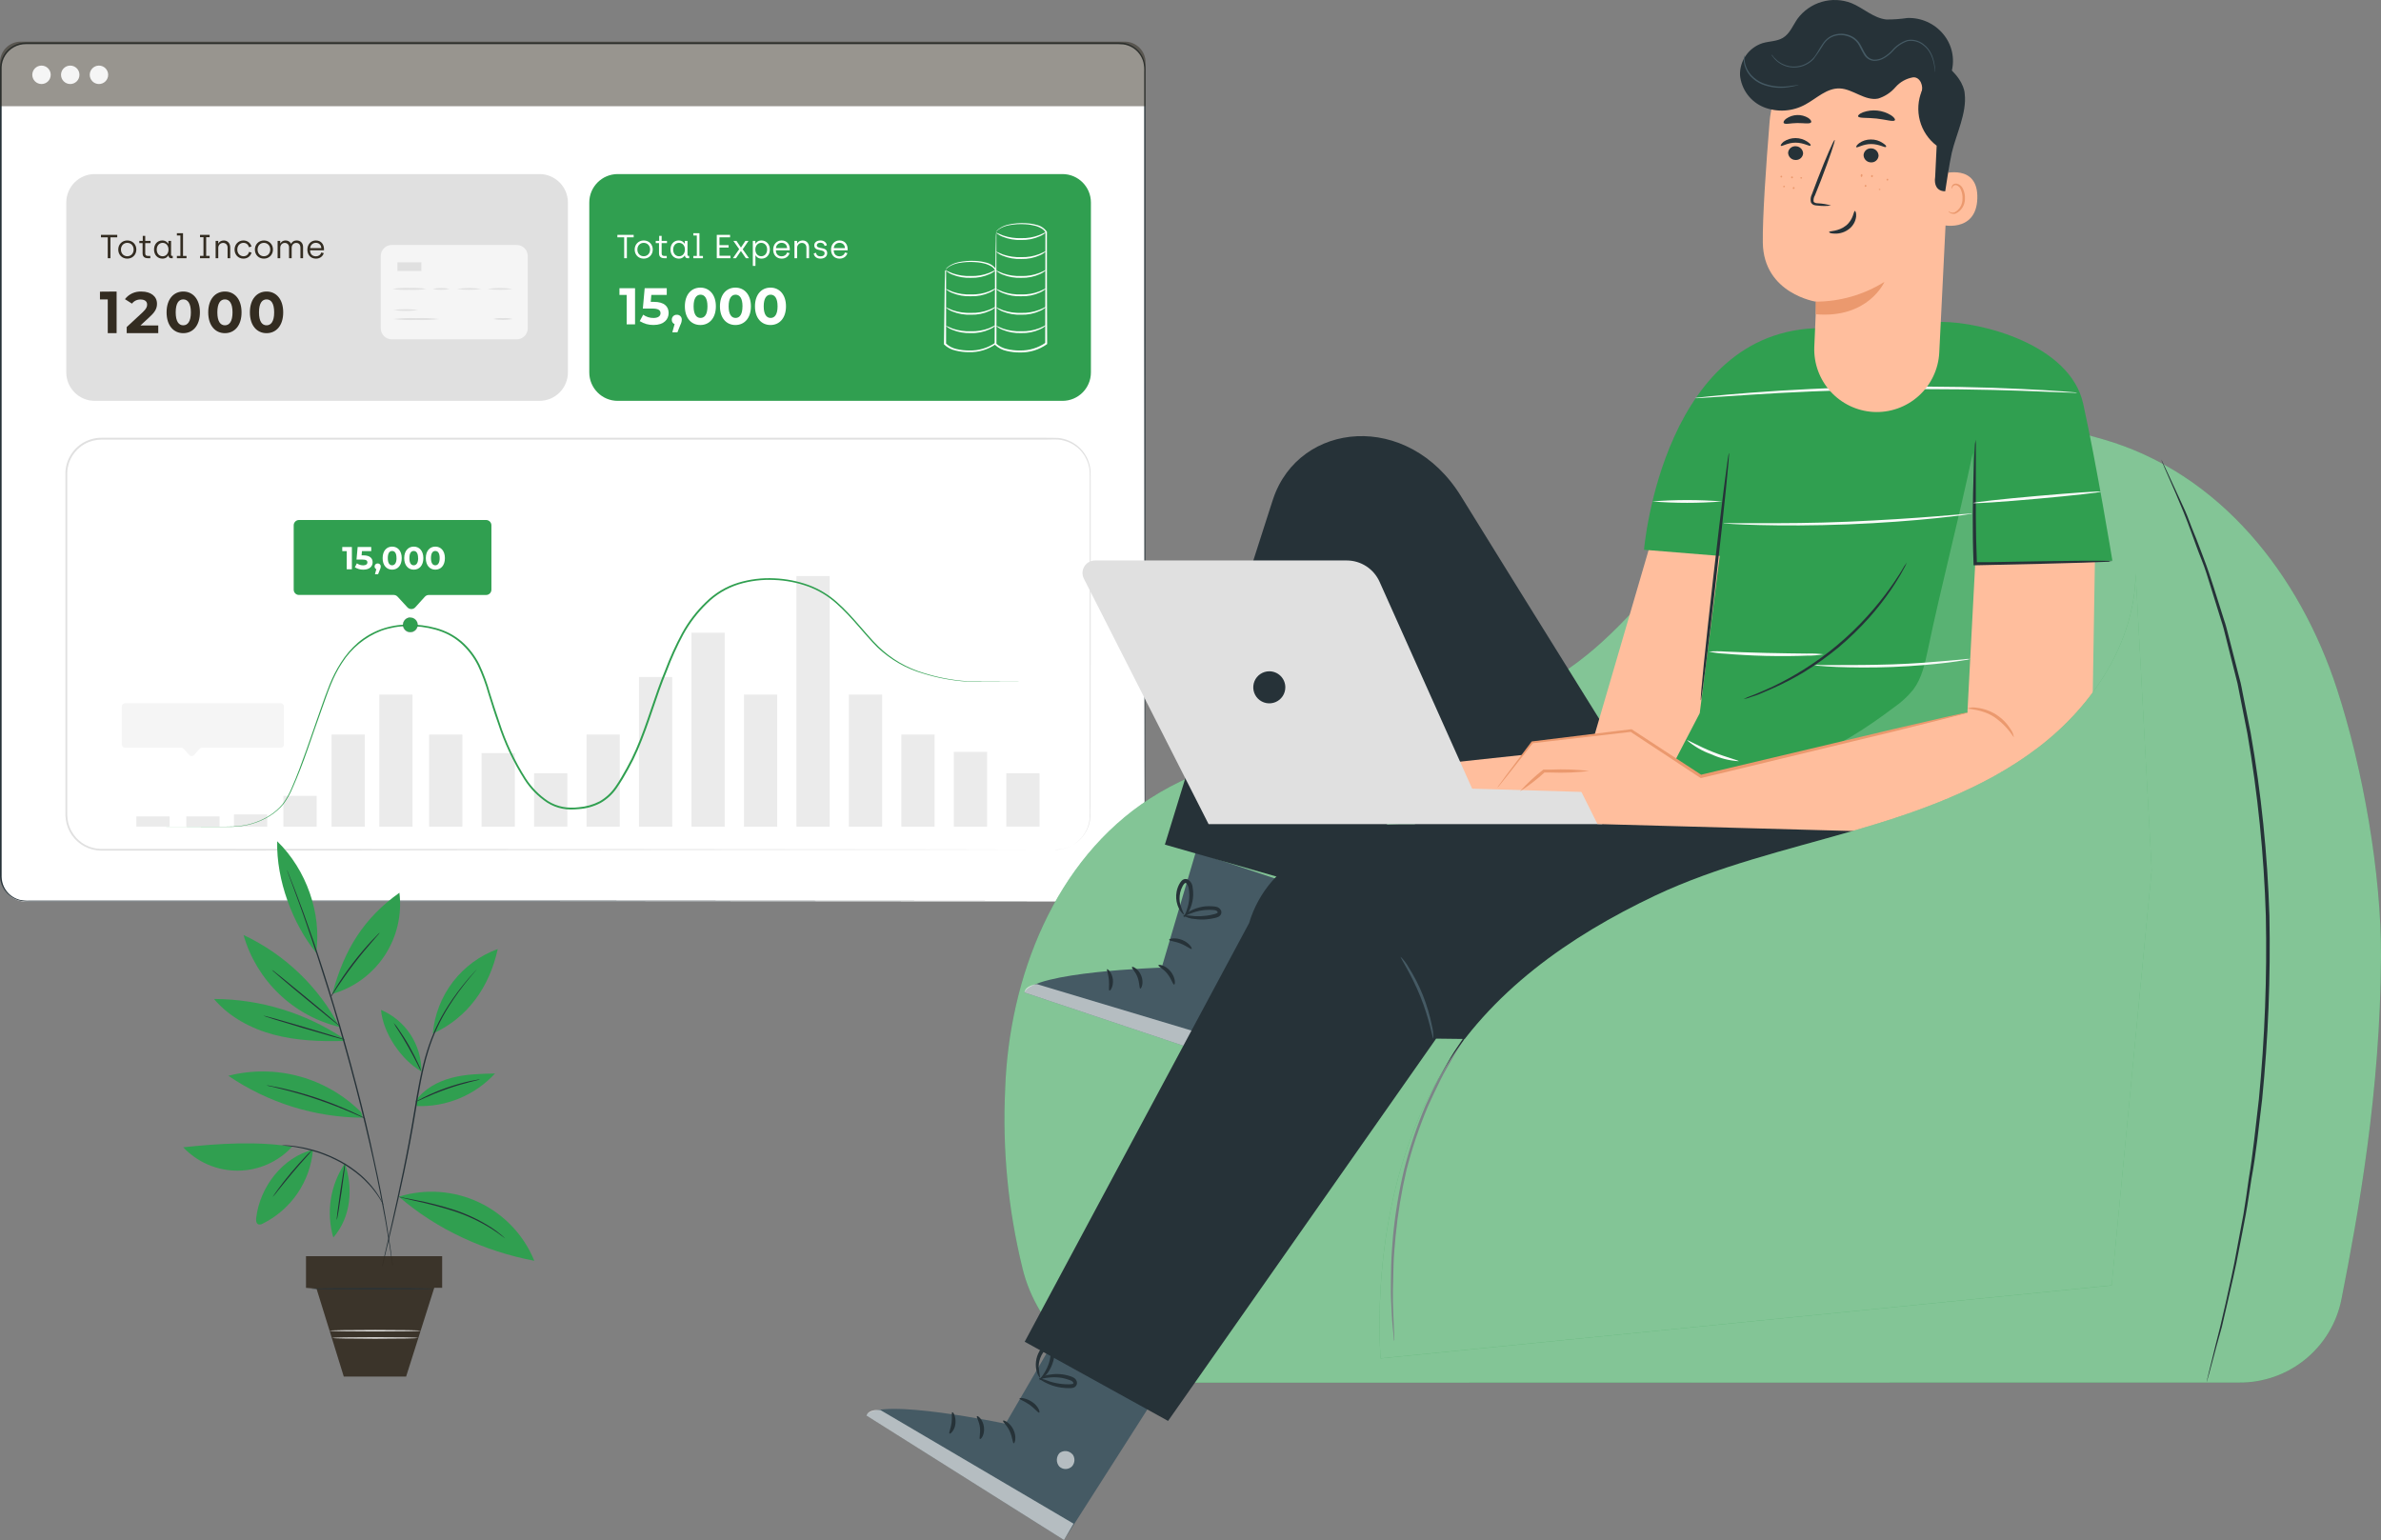 <svg width="286" height="185" viewBox="0 0 286 185" fill="none" xmlns="http://www.w3.org/2000/svg">
<rect x="0" y="0" width="286" height="185" fill="#808080" stroke="none"/>
<path d="M134.517 5.21H3.097C1.439 5.21 0.096 6.553 0.096 8.211V105.297C0.096 106.955 1.439 108.298 3.097 108.298H134.517C136.174 108.298 137.518 106.955 137.518 105.297V8.211C137.518 6.553 136.174 5.21 134.517 5.21Z" fill="white"/>
<path d="M134.517 108.299C134.974 108.294 135.424 108.186 135.833 107.982C136.241 107.778 136.598 107.483 136.877 107.121C137.303 106.564 137.522 105.877 137.497 105.177C137.497 102.005 137.497 97.331 137.476 91.313C137.476 79.272 137.455 61.849 137.439 40.322C137.439 34.939 137.439 29.306 137.439 23.424C137.439 20.485 137.439 17.49 137.439 14.438V8.644C137.461 8.261 137.43 7.878 137.347 7.504C137.254 7.132 137.088 6.783 136.859 6.476C136.631 6.169 136.344 5.91 136.015 5.714C135.684 5.516 135.316 5.387 134.933 5.335C134.541 5.303 134.148 5.292 133.755 5.302H95.709H3.109C2.609 5.299 2.117 5.424 1.68 5.666C1.242 5.908 0.875 6.258 0.612 6.684C0.353 7.106 0.21 7.588 0.196 8.082C0.196 8.586 0.196 9.102 0.196 9.61V27.798C0.196 35.798 0.196 43.674 0.196 51.427C0.196 66.918 0.196 81.861 0.196 96.095V101.398C0.196 102.276 0.196 103.154 0.196 104.024C0.196 104.461 0.196 104.898 0.196 105.331C0.204 105.752 0.303 106.167 0.487 106.546C0.671 106.923 0.934 107.255 1.257 107.521C1.581 107.787 1.959 107.98 2.364 108.086C2.774 108.174 3.194 108.207 3.613 108.182H9.993H29.61H64.822L115.812 108.215L129.676 108.236H133.281C134.092 108.236 134.509 108.236 134.509 108.236H133.281H129.676H115.812L64.822 108.274H29.61H3.621C3.183 108.297 2.743 108.262 2.314 108.17C1.661 107.998 1.083 107.618 0.665 107.088C0.247 106.558 0.014 105.906 0 105.231V95.991C0 81.757 0 66.814 0 51.323V9.63C0 9.119 0 8.615 0 8.095C0.019 7.563 0.176 7.046 0.454 6.592C0.734 6.137 1.125 5.761 1.592 5.5C2.058 5.24 2.583 5.102 3.117 5.102H95.717H116.528H133.726C134.127 5.088 134.529 5.1 134.929 5.135C135.336 5.195 135.727 5.337 136.078 5.552C136.427 5.759 136.731 6.034 136.974 6.36C137.217 6.685 137.393 7.056 137.493 7.449C137.578 7.839 137.61 8.238 137.589 8.636V14.438C137.589 17.49 137.589 20.485 137.589 23.424C137.589 29.301 137.589 34.934 137.589 40.322C137.589 61.849 137.564 79.272 137.555 91.313C137.555 97.331 137.555 102.005 137.555 105.177C137.576 105.785 137.413 106.386 137.088 106.9C136.763 107.415 136.291 107.819 135.732 108.061C135.448 108.18 135.148 108.257 134.842 108.29L134.517 108.299Z" fill="#263238"/>
<path d="M127.621 20.909H74.2C72.313 20.909 70.783 22.439 70.783 24.326V44.733C70.783 46.621 72.313 48.151 74.2 48.151H127.621C129.509 48.151 131.038 46.621 131.038 44.733V24.326C131.038 22.439 129.509 20.909 127.621 20.909Z" fill="#309F50"/>
<path d="M113.641 32.391C113.647 32.447 113.647 32.505 113.641 32.562C113.641 32.691 113.641 32.853 113.641 33.053C113.641 33.502 113.641 34.118 113.641 34.888V41.335V41.273C113.991 41.598 114.423 41.824 114.89 41.926C115.398 42.047 115.919 42.105 116.442 42.101C117.551 42.131 118.64 41.806 119.551 41.173L119.514 41.256C119.514 37.956 119.514 34.901 119.514 32.399V32.432C119.395 32.241 119.231 32.082 119.035 31.97C118.838 31.859 118.63 31.768 118.415 31.7C118.008 31.583 117.589 31.511 117.166 31.488C116.482 31.435 115.793 31.473 115.118 31.6C114.688 31.682 114.278 31.848 113.911 32.087C113.819 32.156 113.732 32.231 113.649 32.312C113.599 32.37 113.574 32.403 113.57 32.399C113.641 32.257 113.747 32.135 113.878 32.045C114.242 31.781 114.658 31.595 115.098 31.5C115.781 31.355 116.481 31.301 117.179 31.342C117.612 31.36 118.043 31.428 118.461 31.546C118.955 31.661 119.388 31.958 119.672 32.378C119.672 34.876 119.672 37.935 119.672 41.235V41.294L119.634 41.323C118.685 41.992 117.545 42.336 116.384 42.301C115.844 42.305 115.305 42.241 114.781 42.109C114.265 41.998 113.79 41.746 113.408 41.381L113.387 41.36V41.319C113.42 38.688 113.449 36.457 113.47 34.855C113.47 34.089 113.499 33.473 113.512 33.023C113.512 32.828 113.512 32.67 113.512 32.545C113.55 32.489 113.593 32.438 113.641 32.391Z" fill="white"/>
<path d="M119.659 32.403C119.43 32.624 119.162 32.801 118.868 32.924C118.168 33.244 117.403 33.398 116.633 33.373C115.865 33.405 115.098 33.272 114.386 32.982C114.089 32.867 113.817 32.697 113.582 32.482C113.582 32.449 113.911 32.636 114.444 32.84C115.148 33.079 115.89 33.187 116.633 33.157C117.375 33.179 118.114 33.052 118.806 32.782C119.334 32.566 119.638 32.37 119.659 32.403Z" fill="white"/>
<path d="M119.659 34.615C119.431 34.838 119.163 35.016 118.868 35.139C118.168 35.458 117.403 35.61 116.633 35.584C115.865 35.619 115.098 35.485 114.386 35.193C114.087 35.082 113.814 34.912 113.582 34.694C113.582 34.66 113.911 34.848 114.444 35.052C115.148 35.291 115.89 35.398 116.633 35.368C117.375 35.392 118.114 35.266 118.806 34.998C119.334 34.777 119.638 34.586 119.659 34.615Z" fill="white"/>
<path d="M119.659 36.831C119.43 37.052 119.162 37.229 118.868 37.352C118.168 37.671 117.403 37.825 116.633 37.801C115.865 37.833 115.098 37.7 114.386 37.41C114.089 37.295 113.817 37.126 113.582 36.91C113.582 36.877 113.911 37.065 114.444 37.269C115.149 37.505 115.89 37.612 116.633 37.585C117.375 37.607 118.114 37.48 118.806 37.21C119.334 36.994 119.638 36.798 119.659 36.831Z" fill="white"/>
<path d="M119.659 39.039C119.431 39.261 119.163 39.438 118.868 39.559C118.169 39.882 117.403 40.036 116.633 40.009C115.865 40.041 115.098 39.907 114.386 39.617C114.088 39.504 113.815 39.335 113.582 39.118C113.582 39.085 113.911 39.272 114.444 39.476C115.148 39.715 115.89 39.822 116.633 39.792C117.375 39.814 118.113 39.688 118.806 39.422C119.334 39.201 119.638 39.01 119.659 39.039Z" fill="white"/>
<path d="M119.683 27.857C119.693 27.943 119.693 28.029 119.683 28.115C119.683 28.304 119.683 28.553 119.683 28.864C119.683 29.534 119.683 30.479 119.683 31.657V41.334L119.658 41.272C120.024 41.602 120.47 41.829 120.953 41.929C121.462 42.051 121.985 42.109 122.509 42.1C123.607 42.124 124.684 41.799 125.585 41.172L125.548 41.255C125.548 36.085 125.568 31.378 125.573 27.865V27.894C125.453 27.696 125.282 27.533 125.077 27.424C124.88 27.308 124.669 27.215 124.449 27.149C124.041 27.035 123.623 26.965 123.2 26.941C122.515 26.889 121.826 26.931 121.152 27.066C120.727 27.149 120.322 27.316 119.962 27.557C119.871 27.622 119.788 27.696 119.712 27.778C119.658 27.832 119.637 27.865 119.633 27.865C119.629 27.865 119.633 27.823 119.691 27.761C119.764 27.672 119.846 27.59 119.937 27.52C120.292 27.256 120.699 27.071 121.132 26.979C121.814 26.827 122.515 26.771 123.213 26.812C123.649 26.829 124.082 26.896 124.503 27.012C125.01 27.12 125.457 27.418 125.752 27.844V27.878C125.752 31.39 125.752 36.098 125.781 41.267V41.326L125.743 41.355C124.803 42.017 123.676 42.361 122.526 42.337C121.984 42.341 121.443 42.28 120.915 42.154C120.388 42.044 119.902 41.789 119.513 41.417L119.492 41.392V41.351C119.525 37.43 119.554 34.063 119.575 31.657C119.575 30.479 119.608 29.538 119.617 28.868C119.617 28.56 119.617 28.315 119.637 28.127C119.644 28.036 119.659 27.945 119.683 27.857Z" fill="white"/>
<path d="M125.701 32.403C125.472 32.624 125.204 32.801 124.911 32.924C124.211 33.245 123.445 33.399 122.675 33.373C121.907 33.405 121.14 33.272 120.428 32.982C120.131 32.867 119.859 32.697 119.625 32.482C119.625 32.449 119.953 32.636 120.486 32.84C121.19 33.079 121.932 33.187 122.675 33.157C123.417 33.179 124.156 33.052 124.848 32.782C125.377 32.566 125.681 32.37 125.701 32.403Z" fill="white"/>
<path d="M125.701 34.615C125.473 34.838 125.205 35.016 124.911 35.139C124.21 35.459 123.445 35.611 122.675 35.584C121.907 35.619 121.14 35.485 120.428 35.193C120.13 35.082 119.856 34.912 119.625 34.694C119.625 34.66 119.953 34.848 120.486 35.052C121.19 35.291 121.932 35.398 122.675 35.368C123.417 35.392 124.156 35.266 124.848 34.998C125.377 34.777 125.681 34.586 125.701 34.615Z" fill="white"/>
<path d="M125.701 30.136C125.473 30.359 125.205 30.537 124.911 30.66C124.21 30.98 123.445 31.133 122.675 31.106C121.907 31.14 121.14 31.006 120.428 30.714C120.13 30.601 119.858 30.432 119.625 30.215C119.625 30.182 119.953 30.369 120.486 30.573C121.19 30.812 121.932 30.919 122.675 30.889C123.417 30.913 124.156 30.787 124.848 30.519C125.377 30.298 125.681 30.107 125.701 30.136Z" fill="white"/>
<path d="M125.701 27.854C125.472 28.075 125.204 28.252 124.911 28.374C124.21 28.694 123.445 28.848 122.675 28.824C121.907 28.856 121.14 28.723 120.428 28.433C120.131 28.318 119.859 28.148 119.625 27.933C119.625 27.9 119.953 28.083 120.486 28.287C121.19 28.527 121.932 28.636 122.675 28.608C123.417 28.63 124.156 28.503 124.848 28.233C125.377 28.016 125.681 27.821 125.701 27.854Z" fill="white"/>
<path d="M125.701 36.831C125.472 37.052 125.204 37.229 124.911 37.352C124.21 37.671 123.445 37.825 122.675 37.801C121.907 37.833 121.14 37.7 120.428 37.41C120.131 37.295 119.859 37.126 119.625 36.91C119.625 36.877 119.953 37.065 120.486 37.269C121.191 37.505 121.933 37.612 122.675 37.585C123.417 37.607 124.156 37.48 124.848 37.21C125.377 36.994 125.681 36.798 125.701 36.831Z" fill="white"/>
<path d="M125.701 39.039C125.473 39.261 125.205 39.438 124.911 39.559C124.211 39.883 123.445 40.036 122.675 40.009C121.907 40.041 121.14 39.907 120.428 39.617C120.13 39.504 119.858 39.335 119.625 39.118C119.625 39.085 119.953 39.272 120.486 39.476C121.19 39.715 121.932 39.822 122.675 39.792C123.417 39.814 124.156 39.688 124.848 39.422C125.377 39.201 125.681 39.01 125.701 39.039Z" fill="white"/>
<path d="M64.796 20.909H11.383C9.493 20.909 7.961 22.441 7.961 24.331V44.729C7.961 46.619 9.493 48.151 11.383 48.151H64.796C66.685 48.151 68.217 46.619 68.217 44.729V24.331C68.217 22.441 66.685 20.909 64.796 20.909Z" fill="#E0E0E0"/>
<path d="M14.007 35.018V40.021H12.944V35.964H12.006V35.035L14.007 35.018Z" fill="#332C21"/>
<path d="M19.01 39.096V40.021H15.219V39.286L17.152 37.496C17.594 37.078 17.672 36.828 17.672 36.588C17.672 36.203 17.4 35.976 16.873 35.976C16.674 35.972 16.478 36.014 16.3 36.1C16.123 36.187 15.969 36.314 15.852 36.471L15.008 35.936C15.237 35.635 15.538 35.394 15.885 35.234C16.231 35.075 16.613 35.002 16.995 35.021C18.111 35.021 18.857 35.586 18.857 36.477C18.857 36.955 18.721 37.389 18.02 38.027L16.869 39.096H19.01Z" fill="#332C21"/>
<path d="M20.01 37.521C20.01 35.925 20.864 35.018 22.013 35.018C23.162 35.018 24.012 35.925 24.012 37.521C24.012 39.117 23.165 40.021 22.013 40.021C20.861 40.021 20.01 39.114 20.01 37.521ZM22.927 37.521C22.927 36.421 22.552 35.964 22.013 35.964C21.474 35.964 21.105 36.421 21.105 37.521C21.105 38.621 21.477 39.075 22.013 39.075C22.549 39.075 22.927 38.618 22.927 37.521Z" fill="#332C21"/>
<path d="M25.013 37.521C25.013 35.925 25.867 35.018 27.016 35.018C28.165 35.018 29.015 35.925 29.015 37.521C29.015 39.117 28.168 40.021 27.016 40.021C25.863 40.021 25.013 39.114 25.013 37.521ZM27.93 37.521C27.93 36.421 27.555 35.964 27.016 35.964C26.476 35.964 26.108 36.421 26.108 37.521C26.108 38.621 26.479 39.075 27.016 39.075C27.552 39.075 27.93 38.618 27.93 37.521Z" fill="#332C21"/>
<path d="M30.016 37.521C30.016 35.925 30.869 35.018 32.018 35.018C33.167 35.018 34.018 35.925 34.018 37.521C34.018 39.117 33.17 40.021 32.018 40.021C30.866 40.021 30.016 39.114 30.016 37.521ZM32.932 37.521C32.932 36.421 32.558 35.964 32.018 35.964C31.479 35.964 31.11 36.421 31.11 37.521C31.11 38.621 31.482 39.075 32.018 39.075C32.555 39.075 32.932 38.618 32.932 37.521Z" fill="#332C21"/>
<path d="M62.071 29.425H47.058C46.329 29.425 45.739 30.016 45.739 30.745V39.44C45.739 40.168 46.329 40.759 47.058 40.759H62.071C62.8 40.759 63.39 40.168 63.39 39.44V30.745C63.39 30.016 62.8 29.425 62.071 29.425Z" fill="#F5F5F5"/>
<path d="M50.616 31.509H47.74V32.553H50.616V31.509Z" fill="#E0E0E0"/>
<path d="M51.216 34.702C50.544 34.813 49.862 34.851 49.181 34.814C48.499 34.851 47.815 34.813 47.142 34.702C47.816 34.595 48.499 34.559 49.181 34.593C49.861 34.558 50.544 34.595 51.216 34.702Z" fill="#E0E0E0"/>
<path d="M54.004 34.704C53.334 34.854 52.639 34.854 51.968 34.704C52.639 34.56 53.333 34.56 54.004 34.704Z" fill="#E0E0E0"/>
<path d="M61.585 34.704C60.576 34.854 59.551 34.854 58.542 34.704C59.551 34.56 60.576 34.56 61.585 34.704Z" fill="#E0E0E0"/>
<path d="M57.821 34.704C56.847 34.854 55.856 34.854 54.882 34.704C55.856 34.56 56.846 34.56 57.821 34.704Z" fill="#E0E0E0"/>
<path d="M50.229 37.245C49.231 37.389 48.218 37.389 47.22 37.245C48.218 37.1 49.231 37.1 50.229 37.245Z" fill="#E0E0E0"/>
<path d="M52.785 38.325C51.861 38.434 50.93 38.47 50 38.433C49.072 38.47 48.142 38.434 47.22 38.325C48.142 38.218 49.072 38.181 50 38.216C50.93 38.181 51.861 38.218 52.785 38.325Z" fill="#E0E0E0"/>
<path d="M61.584 38.324C60.806 38.468 60.009 38.468 59.232 38.324C59.614 38.219 60.011 38.182 60.406 38.216C60.802 38.181 61.2 38.218 61.584 38.324Z" fill="#E0E0E0"/>
<path d="M76.281 34.62V38.961H75.273V35.427H74.408V34.62H76.281Z" fill="white"/>
<path d="M80.314 37.596C80.314 38.365 79.748 39.036 78.507 39.036C77.919 39.046 77.341 38.886 76.843 38.574L77.259 37.804C77.622 38.065 78.06 38.202 78.507 38.195C79.011 38.195 79.34 37.983 79.34 37.629C79.34 37.275 79.115 37.063 78.329 37.063H77.217L77.438 34.62H80.089V35.427H78.237L78.166 36.259H78.52C79.806 36.251 80.314 36.83 80.314 37.596Z" fill="white"/>
<path d="M81.894 38.404C81.885 38.621 81.827 38.834 81.723 39.025L81.369 39.919H80.757L81.032 38.933C80.928 38.891 80.839 38.818 80.778 38.723C80.718 38.628 80.689 38.517 80.695 38.404C80.693 38.325 80.707 38.246 80.736 38.172C80.766 38.098 80.811 38.031 80.867 37.975C80.924 37.919 80.991 37.876 81.066 37.847C81.14 37.819 81.219 37.806 81.299 37.809C81.378 37.806 81.457 37.819 81.531 37.847C81.604 37.876 81.671 37.92 81.727 37.976C81.783 38.032 81.827 38.099 81.856 38.172C81.884 38.246 81.897 38.325 81.894 38.404Z" fill="white"/>
<path d="M82.265 36.797C82.265 35.361 83.06 34.549 84.126 34.549C85.191 34.549 85.99 35.382 85.99 36.797C85.99 38.212 85.2 39.04 84.126 39.04C83.052 39.04 82.265 38.228 82.265 36.797ZM84.979 36.797C84.979 35.81 84.629 35.398 84.147 35.398C83.664 35.398 83.314 35.815 83.314 36.797C83.314 37.779 83.66 38.191 84.147 38.191C84.634 38.191 84.979 37.783 84.979 36.797Z" fill="white"/>
<path d="M86.478 36.797C86.478 35.361 87.273 34.549 88.339 34.549C89.404 34.549 90.199 35.382 90.199 36.797C90.199 38.212 89.413 39.04 88.339 39.04C87.265 39.04 86.478 38.228 86.478 36.797ZM89.188 36.797C89.188 35.81 88.843 35.398 88.356 35.398C87.869 35.398 87.523 35.815 87.523 36.797C87.523 37.779 87.873 38.191 88.356 38.191C88.838 38.191 89.184 37.783 89.184 36.797H89.188Z" fill="white"/>
<path d="M90.686 36.797C90.686 35.361 91.481 34.549 92.55 34.549C93.62 34.549 94.411 35.382 94.411 36.797C94.411 38.212 93.624 39.04 92.55 39.04C91.477 39.04 90.686 38.228 90.686 36.797ZM93.4 36.797C93.4 35.81 93.054 35.398 92.567 35.398C92.08 35.398 91.735 35.815 91.735 36.797C91.735 37.779 92.084 38.191 92.567 38.191C93.05 38.191 93.4 37.783 93.4 36.797Z" fill="white"/>
<path d="M126.71 102.078H126.931C127.146 102.067 127.36 102.039 127.572 101.995C128.481 101.81 129.303 101.327 129.906 100.622C130.509 99.917 130.86 99.031 130.901 98.103C130.926 97.725 130.901 97.329 130.901 96.917C130.901 95.272 130.901 93.381 130.901 91.244C130.901 86.974 130.901 81.75 130.901 75.686C130.901 72.656 130.901 69.418 130.901 65.972C130.901 64.254 130.901 62.486 130.901 60.669C130.901 59.762 130.901 58.842 130.901 57.91C130.901 57.447 130.901 56.973 130.881 56.515C130.831 56.051 130.704 55.598 130.506 55.175C130.103 54.307 129.41 53.608 128.546 53.198C128.111 52.989 127.643 52.857 127.164 52.807C126.681 52.769 126.177 52.807 125.682 52.807H106.528H77.867H12.197C11.484 52.808 10.783 52.991 10.161 53.34C9.545 53.69 9.029 54.193 8.663 54.8C8.296 55.407 8.094 56.098 8.076 56.807C8.076 57.523 8.076 58.247 8.076 58.963C8.076 61.837 8.076 64.694 8.076 67.532V97.471C8.066 97.798 8.081 98.125 8.122 98.449C8.213 99.091 8.457 99.702 8.834 100.23C9.203 100.758 9.692 101.191 10.26 101.493C10.829 101.796 11.461 101.959 12.105 101.97H23.663L77.301 101.995L113.462 102.028L123.293 102.049L113.462 102.07L77.301 102.103L23.655 102.174H12.092C11.418 102.161 10.757 101.99 10.161 101.675C9.563 101.356 9.048 100.903 8.655 100.351C8.259 99.796 8.003 99.153 7.91 98.478C7.864 98.144 7.847 97.807 7.86 97.471V96.472C7.86 95.135 7.86 93.793 7.86 92.447V58.954C7.86 58.234 7.86 57.518 7.86 56.79C7.878 56.046 8.09 55.32 8.476 54.684C8.862 54.042 9.407 53.511 10.059 53.143C10.711 52.774 11.448 52.581 12.197 52.582H77.867H106.528H125.64C126.14 52.582 126.631 52.582 127.135 52.607C127.876 52.684 128.585 52.951 129.193 53.382C129.801 53.813 130.287 54.393 130.606 55.067C130.809 55.506 130.938 55.976 130.989 56.457C131.026 56.94 130.989 57.402 131.01 57.868V60.627C131.01 62.442 131.01 64.21 131.01 65.93C131.01 69.374 131.01 72.612 131.01 75.644C131.01 81.709 131.01 86.932 130.989 91.203C130.989 93.339 130.989 95.23 130.989 96.876C130.989 97.292 130.989 97.683 130.989 98.062C130.967 98.427 130.9 98.787 130.789 99.136C130.59 99.738 130.26 100.29 129.823 100.751C129.226 101.371 128.456 101.798 127.613 101.974C127.399 102.014 127.182 102.039 126.964 102.049L126.71 102.078Z" fill="#E0E0E0"/>
<path d="M49.554 83.434H45.559V99.296H49.554V83.434Z" fill="#EBEBEB"/>
<path d="M55.54 88.233H51.544V99.296H55.54V88.233Z" fill="#EBEBEB"/>
<path d="M43.819 88.233H39.823V99.296H43.819V88.233Z" fill="#EBEBEB"/>
<path d="M32.098 97.824H28.102V99.298H32.098V97.824Z" fill="#EBEBEB"/>
<path d="M38.037 95.6H34.041V99.296H38.037V95.6Z" fill="#EBEBEB"/>
<path d="M26.375 98.067H22.379V99.294H26.375V98.067Z" fill="#EBEBEB"/>
<path d="M20.373 98.067H16.378V99.294H20.373V98.067Z" fill="#EBEBEB"/>
<path d="M61.842 90.461H57.846V99.297H61.842V90.461Z" fill="#EBEBEB"/>
<path d="M68.146 92.884H64.15V99.294H68.146V92.884Z" fill="#EBEBEB"/>
<path d="M74.448 88.233H70.453V99.296H74.448V88.233Z" fill="#EBEBEB"/>
<path d="M80.75 81.323H76.755V99.296H80.75V81.323Z" fill="#EBEBEB"/>
<path d="M87.05 76.004H83.055V99.296H87.05V76.004Z" fill="#EBEBEB"/>
<path d="M93.359 83.434H89.363V99.296H93.359V83.434Z" fill="#EBEBEB"/>
<path d="M99.659 69.196H95.663V99.297H99.659V69.196Z" fill="#EBEBEB"/>
<path d="M105.961 83.434H101.965V99.296H105.961V83.434Z" fill="#EBEBEB"/>
<path d="M112.263 88.233H108.267V99.296H112.263V88.233Z" fill="#EBEBEB"/>
<path d="M118.567 90.312H114.571V99.299H118.567V90.312Z" fill="#EBEBEB"/>
<path d="M124.869 92.884H120.873V99.294H124.869V92.884Z" fill="#EBEBEB"/>
<path d="M19.682 99.296H20.073H21.226H25.655H27.174C27.73 99.305 28.287 99.276 28.839 99.209C30.095 99.057 31.303 98.631 32.377 97.96C32.969 97.585 33.5 97.12 33.95 96.583C34.394 95.982 34.76 95.327 35.041 94.635C35.665 93.219 36.231 91.684 36.809 90.056C37.388 88.429 37.967 86.727 38.587 84.958C38.899 84.071 39.215 83.168 39.581 82.261C39.95 81.331 40.407 80.439 40.947 79.597C41.509 78.705 42.197 77.899 42.99 77.204C43.808 76.508 44.742 75.961 45.75 75.589C46.791 75.214 47.889 75.021 48.996 75.018C50.13 74.998 51.261 75.138 52.355 75.435C52.912 75.588 53.453 75.796 53.97 76.055C54.491 76.327 54.981 76.655 55.431 77.033C56.331 77.818 57.068 78.773 57.599 79.842C58.111 80.937 58.528 82.073 58.848 83.239C59.214 84.396 59.581 85.565 59.988 86.731C60.755 89.122 61.825 91.405 63.172 93.523C63.864 94.595 64.768 95.513 65.828 96.221C66.367 96.562 66.966 96.799 67.593 96.92C67.907 96.981 68.226 97.013 68.546 97.015C68.871 97.015 69.195 97.015 69.516 96.966C70.387 96.901 71.236 96.662 72.013 96.262C72.768 95.83 73.415 95.232 73.907 94.514C74.41 93.802 74.831 93.036 75.259 92.283C75.682 91.531 76.066 90.757 76.408 89.965C77.773 86.814 78.622 83.53 79.896 80.5C80.465 78.983 81.137 77.506 81.906 76.08C82.666 74.694 83.632 73.431 84.77 72.334C85.318 71.792 85.929 71.317 86.589 70.919C87.243 70.529 87.942 70.219 88.67 69.995C90.076 69.572 91.544 69.393 93.011 69.466C94.413 69.524 95.798 69.795 97.119 70.269C98.376 70.733 99.534 71.429 100.532 72.321C102.484 74.044 103.899 76.067 105.527 77.666C107.048 79.143 108.904 80.23 110.937 80.833C112.623 81.366 114.365 81.698 116.128 81.824L123.441 81.849H125.326C125.742 81.849 125.967 81.849 125.967 81.849H125.326H123.441L116.128 81.874C114.353 81.758 112.598 81.432 110.9 80.904C108.851 80.318 106.973 79.249 105.423 77.786C103.791 76.175 102.368 74.161 100.428 72.463C99.441 71.587 98.299 70.904 97.061 70.448C95.758 69.981 94.39 69.717 93.007 69.666C91.562 69.595 90.117 69.772 88.732 70.19C87.297 70.639 85.99 71.427 84.924 72.488C83.804 73.573 82.851 74.818 82.098 76.184C81.336 77.604 80.672 79.074 80.108 80.583C78.839 83.605 77.994 86.881 76.62 90.056C76.277 90.854 75.892 91.634 75.468 92.391C75.051 93.165 74.594 93.917 74.098 94.643C73.589 95.388 72.918 96.007 72.134 96.454C71.329 96.873 70.446 97.122 69.541 97.186C69.212 97.232 68.879 97.219 68.55 97.236C68.216 97.234 67.883 97.201 67.555 97.136C66.903 97.011 66.28 96.764 65.72 96.408C64.631 95.686 63.705 94.746 62.998 93.648C61.641 91.514 60.562 89.214 59.789 86.806C59.372 85.636 59.014 84.462 58.652 83.305C58.33 82.151 57.913 81.027 57.404 79.942C56.886 78.896 56.166 77.962 55.285 77.195C54.849 76.825 54.373 76.503 53.866 76.238C53.361 75.985 52.833 75.781 52.288 75.63C51.212 75.335 50.099 75.195 48.984 75.214C47.9 75.215 46.824 75.403 45.804 75.768C43.856 76.516 42.201 77.872 41.084 79.634C39.977 81.299 39.365 83.193 38.732 84.954C38.1 86.714 37.513 88.429 36.943 90.052C36.372 91.675 35.785 93.207 35.153 94.63C34.864 95.332 34.49 95.995 34.037 96.603C33.575 97.149 33.032 97.621 32.427 98.002C31.337 98.674 30.114 99.1 28.843 99.251C28.291 99.315 27.734 99.34 27.178 99.325H25.634L21.205 99.305H20.052C19.794 99.305 19.682 99.296 19.682 99.296Z" fill="#309F50"/>
<path d="M58.391 62.462H35.915C35.746 62.462 35.584 62.529 35.465 62.649C35.345 62.768 35.278 62.93 35.278 63.099V70.828C35.278 70.912 35.294 70.995 35.325 71.072C35.357 71.15 35.404 71.22 35.463 71.28C35.523 71.339 35.593 71.386 35.671 71.418C35.748 71.449 35.831 71.465 35.915 71.465H47.286C47.374 71.465 47.462 71.483 47.543 71.519C47.624 71.555 47.697 71.607 47.756 71.673C48.114 72.068 48.589 72.58 48.938 72.955C48.998 73.02 49.071 73.071 49.152 73.107C49.233 73.142 49.32 73.16 49.409 73.16C49.497 73.16 49.584 73.142 49.665 73.107C49.746 73.071 49.819 73.02 49.879 72.955L51.036 71.677C51.096 71.611 51.168 71.559 51.249 71.523C51.33 71.487 51.418 71.469 51.506 71.469H58.391C58.559 71.469 58.721 71.402 58.841 71.282C58.96 71.163 59.027 71.001 59.027 70.832V63.099C59.026 62.93 58.959 62.769 58.84 62.65C58.721 62.531 58.559 62.463 58.391 62.462Z" fill="#309F50"/>
<path d="M33.743 84.474H15.013C14.913 84.474 14.816 84.513 14.745 84.585C14.675 84.656 14.634 84.752 14.634 84.852V89.431C14.634 89.531 14.675 89.627 14.745 89.698C14.816 89.769 14.913 89.809 15.013 89.809H21.764C21.817 89.809 21.869 89.82 21.917 89.842C21.965 89.863 22.008 89.895 22.043 89.934C22.256 90.167 22.538 90.475 22.747 90.696C22.782 90.735 22.825 90.765 22.873 90.786C22.921 90.808 22.973 90.818 23.026 90.818C23.078 90.818 23.13 90.808 23.178 90.786C23.226 90.765 23.269 90.735 23.304 90.696L23.995 89.938C24.03 89.899 24.073 89.868 24.121 89.846C24.169 89.824 24.221 89.813 24.274 89.814H33.726C33.827 89.814 33.923 89.774 33.994 89.703C34.065 89.632 34.105 89.535 34.105 89.435V84.856C34.106 84.758 34.069 84.663 34.002 84.592C33.934 84.52 33.841 84.478 33.743 84.474Z" fill="#F5F5F5"/>
<path d="M50.162 75.053C50.162 75.226 50.111 75.395 50.015 75.539C49.919 75.683 49.782 75.794 49.622 75.861C49.463 75.927 49.287 75.944 49.117 75.91C48.948 75.877 48.792 75.793 48.67 75.671C48.548 75.549 48.464 75.393 48.431 75.224C48.397 75.054 48.414 74.878 48.48 74.719C48.547 74.559 48.658 74.422 48.802 74.326C48.946 74.23 49.115 74.179 49.288 74.179C49.52 74.179 49.742 74.271 49.906 74.435C50.07 74.599 50.162 74.821 50.162 75.053Z" fill="#309F50"/>
<path d="M49.289 75.952C49.113 75.952 48.942 75.9 48.796 75.803C48.65 75.705 48.537 75.567 48.47 75.405C48.403 75.243 48.385 75.065 48.419 74.893C48.453 74.721 48.538 74.563 48.662 74.439C48.786 74.315 48.944 74.23 49.116 74.196C49.288 74.162 49.466 74.18 49.628 74.247C49.79 74.314 49.928 74.427 50.026 74.573C50.123 74.719 50.175 74.89 50.175 75.066C50.174 75.3 50.08 75.525 49.914 75.691C49.748 75.857 49.523 75.951 49.289 75.952ZM49.289 74.2C49.117 74.2 48.95 74.251 48.808 74.346C48.665 74.441 48.554 74.576 48.489 74.734C48.423 74.893 48.406 75.067 48.44 75.235C48.473 75.403 48.555 75.557 48.676 75.678C48.797 75.799 48.952 75.881 49.12 75.915C49.288 75.948 49.462 75.931 49.62 75.865C49.778 75.8 49.913 75.689 50.008 75.547C50.104 75.404 50.154 75.237 50.154 75.066C50.157 74.951 50.136 74.836 50.093 74.729C50.051 74.622 49.987 74.525 49.907 74.443C49.826 74.361 49.73 74.295 49.624 74.251C49.518 74.206 49.404 74.183 49.289 74.183V74.2Z" fill="#263238"/>
<path d="M42.268 65.706V68.382H41.648V66.201H41.111V65.706H42.268Z" fill="white"/>
<path d="M44.759 67.541C44.759 68.016 44.409 68.428 43.643 68.428C43.283 68.433 42.928 68.334 42.624 68.141L42.869 67.666C43.091 67.826 43.358 67.91 43.631 67.908C43.939 67.908 44.13 67.779 44.13 67.558C44.13 67.338 43.993 67.213 43.506 67.213H42.824L42.961 65.706H44.592V66.201H43.477L43.435 66.709H43.656C44.443 66.709 44.759 67.067 44.759 67.541Z" fill="white"/>
<path d="M45.737 68.046C45.731 68.18 45.696 68.311 45.633 68.429L45.413 68.979H45.038L45.205 68.371C45.14 68.345 45.086 68.3 45.049 68.242C45.011 68.184 44.993 68.115 44.996 68.046C44.995 67.997 45.004 67.948 45.023 67.903C45.041 67.857 45.069 67.816 45.104 67.782C45.139 67.747 45.181 67.721 45.227 67.703C45.273 67.686 45.322 67.678 45.371 67.68C45.419 67.678 45.468 67.687 45.513 67.704C45.558 67.722 45.599 67.749 45.634 67.783C45.668 67.818 45.695 67.859 45.713 67.904C45.731 67.949 45.739 67.998 45.737 68.046Z" fill="white"/>
<path d="M45.961 67.041C45.961 66.159 46.448 65.659 47.106 65.659C47.764 65.659 48.255 66.159 48.255 67.041C48.255 67.923 47.768 68.427 47.106 68.427C46.444 68.427 45.961 67.923 45.961 67.041ZM47.626 67.041C47.626 66.433 47.414 66.183 47.102 66.183C46.79 66.183 46.581 66.433 46.581 67.041C46.581 67.649 46.798 67.903 47.102 67.903C47.406 67.903 47.63 67.632 47.63 67.041H47.626Z" fill="white"/>
<path d="M48.554 67.041C48.554 66.159 49.046 65.659 49.703 65.659C50.361 65.659 50.852 66.159 50.852 67.041C50.852 67.923 50.365 68.427 49.703 68.427C49.041 68.427 48.554 67.923 48.554 67.041ZM50.219 67.041C50.219 66.433 50.003 66.183 49.695 66.183C49.387 66.183 49.175 66.433 49.175 67.041C49.175 67.649 49.387 67.903 49.695 67.903C50.003 67.903 50.228 67.632 50.228 67.041H50.219Z" fill="white"/>
<path d="M51.148 67.041C51.148 66.159 51.635 65.659 52.292 65.659C52.95 65.659 53.441 66.159 53.441 67.041C53.441 67.923 52.954 68.427 52.292 68.427C51.63 68.427 51.148 67.923 51.148 67.041ZM52.812 67.041C52.812 66.433 52.6 66.183 52.288 66.183C51.976 66.183 51.768 66.433 51.768 67.041C51.768 67.649 51.984 67.903 52.288 67.903C52.592 67.903 52.812 67.632 52.812 67.041Z" fill="white"/>
<path opacity="0.5" d="M2.485 5.003H135.108C135.77 5.003 136.405 5.266 136.874 5.734C137.342 6.202 137.605 6.838 137.605 7.5V12.757H0V7.487C0.003 6.829 0.266 6.199 0.731 5.734C1.197 5.269 1.827 5.006 2.485 5.003Z" fill="#332C21"/>
<path d="M4.986 10.093C5.598 10.093 6.093 9.598 6.093 8.986C6.093 8.375 5.598 7.879 4.986 7.879C4.375 7.879 3.879 8.375 3.879 8.986C3.879 9.598 4.375 10.093 4.986 10.093Z" fill="#F5F5F5"/>
<path d="M8.437 10.093C9.049 10.093 9.544 9.598 9.544 8.986C9.544 8.375 9.049 7.879 8.437 7.879C7.826 7.879 7.33 8.375 7.33 8.986C7.33 9.598 7.826 10.093 8.437 10.093Z" fill="#F5F5F5"/>
<path d="M11.886 10.093C12.498 10.093 12.993 9.598 12.993 8.986C12.993 8.375 12.498 7.879 11.886 7.879C11.275 7.879 10.779 8.375 10.779 8.986C10.779 9.598 11.275 10.093 11.886 10.093Z" fill="#F5F5F5"/>
<path d="M12.943 31.016V28.511H12.126V28.215H14.083V28.511H13.267V31.016H12.943ZM15.288 31.068C14.664 31.068 14.204 30.608 14.204 29.976C14.204 29.347 14.672 28.883 15.292 28.883C15.92 28.883 16.377 29.351 16.377 29.976C16.377 30.6 15.912 31.068 15.288 31.068ZM15.288 30.78C15.736 30.78 16.052 30.44 16.052 29.976C16.052 29.515 15.736 29.171 15.288 29.171C14.84 29.171 14.528 29.519 14.528 29.976C14.528 30.444 14.844 30.78 15.288 30.78ZM17.76 31.016C17.379 31.016 17.127 30.844 17.127 30.424V29.203H16.735V28.935H17.147V28.331H17.444V28.935H18.084V29.203H17.444V30.42C17.444 30.644 17.535 30.74 17.756 30.74H18.056V31.016H17.76ZM19.519 31.068C18.923 31.068 18.503 30.616 18.503 29.98C18.503 29.339 18.903 28.883 19.495 28.883C19.927 28.883 20.143 29.163 20.203 29.271H20.227V28.935H20.548V30.64C20.548 30.704 20.588 30.736 20.652 30.736H20.748V31.016H20.544C20.372 31.016 20.244 30.888 20.239 30.708V30.688H20.215C20.163 30.772 19.971 31.068 19.519 31.068ZM19.535 30.784C19.971 30.784 20.239 30.42 20.239 29.984C20.239 29.467 19.919 29.171 19.531 29.171C19.123 29.171 18.827 29.507 18.827 29.984C18.827 30.468 19.135 30.784 19.535 30.784ZM21.248 31.016V30.744H21.668V28.287H21.248V28.015H21.984V30.744H22.404V31.016H21.248ZM24.025 31.016V30.736H24.441V28.495H24.025V28.215H25.181V28.495H24.765V30.736H25.181V31.016H24.025ZM25.901 31.016V28.935H26.217V29.239H26.241C26.329 29.051 26.553 28.883 26.877 28.883C27.361 28.883 27.654 29.247 27.654 29.707V31.016H27.337V29.727C27.337 29.395 27.093 29.179 26.801 29.179C26.473 29.179 26.217 29.431 26.217 29.776V31.016H25.901ZM29.244 31.068C28.616 31.068 28.176 30.592 28.176 29.976C28.176 29.359 28.628 28.883 29.24 28.883C29.692 28.883 30.093 29.155 30.205 29.619L29.892 29.691C29.836 29.379 29.572 29.171 29.248 29.171C28.804 29.171 28.504 29.523 28.504 29.976C28.504 30.444 28.82 30.78 29.256 30.78C29.58 30.78 29.844 30.572 29.901 30.26L30.213 30.332C30.101 30.796 29.696 31.068 29.244 31.068ZM31.699 31.068C31.075 31.068 30.614 30.608 30.614 29.976C30.614 29.347 31.083 28.883 31.703 28.883C32.331 28.883 32.788 29.351 32.788 29.976C32.788 30.6 32.323 31.068 31.699 31.068ZM31.699 30.78C32.147 30.78 32.463 30.44 32.463 29.976C32.463 29.515 32.147 29.171 31.699 29.171C31.251 29.171 30.939 29.519 30.939 29.976C30.939 30.444 31.255 30.78 31.699 30.78ZM33.346 31.016V28.935H33.662V29.235H33.686C33.786 29.043 33.986 28.883 34.294 28.883C34.607 28.883 34.835 29.035 34.951 29.263H34.979C35.119 28.995 35.347 28.883 35.639 28.883C36.103 28.883 36.404 29.211 36.404 29.667V31.016H36.087V29.771C36.087 29.379 35.891 29.179 35.583 29.179C35.291 29.179 35.035 29.387 35.035 29.776V31.016H34.719V29.711C34.719 29.379 34.495 29.179 34.203 29.179C33.91 29.179 33.662 29.411 33.662 29.763V31.016H33.346ZM37.951 31.068C37.319 31.068 36.922 30.624 36.922 29.984C36.922 29.319 37.379 28.883 37.931 28.883C38.559 28.883 38.919 29.323 38.919 29.948V30.064H37.246C37.251 30.528 37.523 30.788 37.955 30.788C38.247 30.788 38.515 30.62 38.583 30.332L38.891 30.404C38.775 30.792 38.431 31.068 37.951 31.068ZM37.255 29.808H38.595C38.575 29.375 38.275 29.167 37.931 29.167C37.591 29.167 37.279 29.415 37.255 29.808Z" fill="#332C21"/>
<path d="M74.975 31.016V28.511H74.159V28.215H76.115V28.511H75.299V31.016H74.975ZM77.32 31.068C76.696 31.068 76.236 30.608 76.236 29.976C76.236 29.347 76.704 28.883 77.324 28.883C77.953 28.883 78.409 29.351 78.409 29.976C78.409 30.6 77.945 31.068 77.32 31.068ZM77.32 30.78C77.769 30.78 78.085 30.44 78.085 29.976C78.085 29.515 77.769 29.171 77.32 29.171C76.872 29.171 76.56 29.519 76.56 29.976C76.56 30.444 76.876 30.78 77.32 30.78ZM79.792 31.016C79.412 31.016 79.159 30.844 79.159 30.424V29.203H78.767V28.935H79.18V28.331H79.476V28.935H80.116V29.203H79.476V30.42C79.476 30.644 79.568 30.74 79.788 30.74H80.088V31.016H79.792ZM81.551 31.068C80.955 31.068 80.535 30.616 80.535 29.98C80.535 29.339 80.935 28.883 81.527 28.883C81.96 28.883 82.176 29.163 82.236 29.271H82.26V28.935H82.58V30.64C82.58 30.704 82.62 30.736 82.684 30.736H82.78V31.016H82.576C82.404 31.016 82.276 30.888 82.272 30.708V30.688H82.248C82.196 30.772 82.004 31.068 81.551 31.068ZM81.567 30.784C82.004 30.784 82.272 30.42 82.272 29.984C82.272 29.467 81.951 29.171 81.563 29.171C81.155 29.171 80.859 29.507 80.859 29.984C80.859 30.468 81.167 30.784 81.567 30.784ZM83.28 31.016V30.744H83.7V28.287H83.28V28.015H84.016V30.744H84.436V31.016H83.28ZM86.097 31.016V28.215H87.694V28.511H86.421V29.443H87.518V29.735H86.421V30.724H87.738V31.016H86.097ZM88.036 31.016L88.789 29.931L88.092 28.935H88.465L88.989 29.719H89.013L89.537 28.935H89.909L89.213 29.948L89.965 31.016H89.593L89.013 30.172H88.977L88.404 31.016H88.036ZM90.427 31.937V28.935H90.731V29.263H90.755C90.807 29.187 91.003 28.883 91.455 28.883C92.047 28.883 92.472 29.335 92.472 29.972C92.472 30.616 92.067 31.068 91.479 31.068C91.043 31.068 90.835 30.808 90.767 30.68H90.743V31.937H90.427ZM91.443 30.78C91.851 30.78 92.147 30.448 92.147 29.972C92.147 29.483 91.835 29.171 91.435 29.171C91.003 29.171 90.731 29.535 90.731 29.972C90.731 30.484 91.051 30.78 91.443 30.78ZM93.902 31.068C93.269 31.068 92.873 30.624 92.873 29.984C92.873 29.319 93.329 28.883 93.882 28.883C94.51 28.883 94.87 29.323 94.87 29.948V30.064H93.197C93.201 30.528 93.474 30.788 93.906 30.788C94.198 30.788 94.466 30.62 94.534 30.332L94.842 30.404C94.726 30.792 94.382 31.068 93.902 31.068ZM93.205 29.808H94.546C94.526 29.375 94.226 29.167 93.882 29.167C93.541 29.167 93.229 29.415 93.205 29.808ZM95.429 31.016V28.935H95.745V29.239H95.769C95.857 29.051 96.081 28.883 96.406 28.883C96.89 28.883 97.182 29.247 97.182 29.707V31.016H96.866V29.727C96.866 29.395 96.622 29.179 96.329 29.179C96.001 29.179 95.745 29.431 95.745 29.776V31.016H95.429ZM98.552 31.068C98.084 31.068 97.792 30.812 97.744 30.44L98.032 30.368C98.056 30.648 98.252 30.792 98.568 30.792C98.88 30.792 99.052 30.64 99.052 30.428C99.052 29.843 97.808 30.288 97.808 29.463C97.808 29.111 98.124 28.883 98.56 28.883C98.921 28.883 99.269 29.091 99.317 29.467L99.04 29.547C99.013 29.303 98.812 29.155 98.54 29.155C98.28 29.155 98.112 29.283 98.112 29.463C98.112 29.992 99.361 29.551 99.361 30.412C99.361 30.804 99.037 31.068 98.552 31.068ZM100.851 31.068C100.218 31.068 99.822 30.624 99.822 29.984C99.822 29.319 100.278 28.883 100.831 28.883C101.459 28.883 101.819 29.323 101.819 29.948V30.064H100.146C100.15 30.528 100.422 30.788 100.855 30.788C101.147 30.788 101.415 30.62 101.483 30.332L101.791 30.404C101.675 30.792 101.331 31.068 100.851 31.068ZM100.154 29.808H101.495C101.475 29.375 101.175 29.167 100.831 29.167C100.49 29.167 100.178 29.415 100.154 29.808Z" fill="white"/>
<path d="M268.964 166.072C271.858 166.096 274.669 165.108 276.912 163.28C279.155 161.452 280.689 158.898 281.25 156.059C283.291 145.699 285.916 131.206 286 114.928C286.051 104.947 283.817 92.308 280.73 82.834C276.237 68.97 266.57 56.755 252.552 52.756C234.342 47.557 227.75 49.547 214.835 56.325C200.791 63.687 196.991 77.507 182.369 83.656C168.178 89.619 151.059 87.584 138.119 95.929C126.738 103.272 121.186 117.374 120.737 130.911C120.4 138.104 121.098 145.309 122.81 152.304C124.575 159.692 131.244 166.027 138.857 166.092L268.964 166.072Z" fill="#309F50"/>
<g opacity="0.4">
<path d="M268.964 166.068C271.858 166.092 274.669 165.104 276.912 163.276C279.155 161.448 280.689 158.894 281.25 156.055C283.291 145.695 285.916 131.202 286 114.924C286.051 104.943 283.817 92.305 280.73 82.831C276.237 68.966 266.57 56.751 252.552 52.752C234.342 47.553 227.75 49.543 214.835 56.321C200.791 63.684 196.991 77.503 182.369 83.652C168.178 89.615 151.059 87.58 138.119 95.925C126.738 103.268 121.186 117.37 120.737 130.907C120.4 138.1 121.098 145.305 122.81 152.3C124.575 159.688 131.244 166.024 138.857 166.088L268.964 166.068Z" fill="white"/>
</g>
<path d="M259.605 55.204C259.657 55.286 259.703 55.372 259.74 55.461C259.83 55.654 259.952 55.91 260.113 56.238C260.44 56.944 260.902 57.952 261.499 59.235L262.494 61.405C262.853 62.207 263.136 63.099 263.54 64.049C263.944 64.999 264.298 66.02 264.715 67.092C265.132 68.164 265.517 69.332 265.909 70.552C266.3 71.771 266.705 73.061 267.128 74.403C267.359 75.045 267.533 75.764 267.712 76.47C267.892 77.176 268.078 77.888 268.264 78.62L268.836 80.854C268.932 81.226 269.035 81.611 269.131 81.99C269.227 82.368 269.291 82.773 269.368 83.164C269.689 84.743 270.01 86.374 270.344 88.03C271.615 95.289 272.368 102.629 272.597 109.995C272.745 117.355 272.453 124.717 271.724 132.043C271.32 135.413 270.992 138.622 270.44 141.594C270.203 143.083 270.004 144.527 269.753 145.901C269.503 147.275 269.234 148.597 268.99 149.855C268.534 152.384 267.975 154.637 267.526 156.62C267.295 157.615 267.083 158.546 266.884 159.387L266.242 161.697C265.87 163.065 265.601 164.136 265.382 164.907L265.145 165.735C265.126 165.83 265.096 165.923 265.055 166.011C265.066 165.913 265.085 165.816 265.113 165.722C265.158 165.517 265.228 165.241 265.312 164.887C265.498 164.136 265.761 163.058 266.101 161.678C266.274 160.985 266.473 160.208 266.685 159.367C266.897 158.527 267.077 157.589 267.327 156.595C267.757 154.605 268.296 152.352 268.733 149.823C268.972 148.565 269.221 147.249 269.477 145.875C269.715 144.495 269.907 143.051 270.119 141.568C270.62 138.596 270.934 135.387 271.332 132.03C272.041 124.716 272.32 117.367 272.167 110.02C271.942 102.679 271.202 95.363 269.952 88.126C269.631 86.461 269.313 84.844 268.996 83.273L268.765 82.105L268.476 80.963C268.284 80.212 268.097 79.467 267.911 78.735C267.725 78.004 267.545 77.291 267.372 76.585C267.199 75.879 267.025 75.186 266.801 74.525L265.601 70.674C265.228 69.454 264.875 68.286 264.439 67.214C264.002 66.142 263.649 65.115 263.296 64.165C262.943 63.215 262.622 62.316 262.282 61.514L261.351 59.287C260.786 58.003 260.344 56.976 260.029 56.264L259.695 55.474C259.655 55.388 259.625 55.297 259.605 55.204Z" fill="#263238"/>
<path d="M139.947 165.968L127.803 184.987L104.054 169.993C105.627 167.817 120.781 171.02 120.781 171.02L128.066 158.516L139.947 165.968Z" fill="#455A64"/>
<g opacity="0.6">
<path d="M128.785 174.627C128.968 174.841 129.065 175.115 129.059 175.397C129.053 175.678 128.944 175.948 128.753 176.154C128.548 176.349 128.277 176.458 127.995 176.458C127.713 176.458 127.442 176.349 127.238 176.154C127.042 175.927 126.938 175.635 126.945 175.335C126.952 175.035 127.07 174.748 127.276 174.53C127.512 174.353 127.808 174.274 128.101 174.31C128.395 174.346 128.663 174.494 128.849 174.723" fill="white"/>
</g>
<g opacity="0.6">
<path d="M127.804 184.987L128.953 183.023L105.769 169.383C105.769 169.383 104.421 169.178 104.068 170.025L127.804 184.987Z" fill="white"/>
</g>
<path d="M120.487 170.656C120.416 170.778 120.962 171.196 121.295 171.94C121.629 172.685 121.629 173.352 121.764 173.372C121.899 173.391 122.149 172.614 121.732 171.735C121.315 170.855 120.525 170.534 120.487 170.656Z" fill="#263238"/>
<path d="M117.348 170.115C117.252 170.212 117.624 170.725 117.708 171.463C117.791 172.201 117.579 172.792 117.708 172.856C117.836 172.92 118.311 172.317 118.189 171.399C118.067 170.481 117.419 170.006 117.348 170.115Z" fill="#263238"/>
<path d="M114.049 172.202C114.139 172.292 114.691 171.817 114.768 170.989C114.845 170.161 114.492 169.57 114.383 169.641C114.274 169.711 114.383 170.283 114.3 170.924C114.216 171.566 113.94 172.118 114.049 172.202Z" fill="#263238"/>
<path d="M122.462 167.99C122.462 168.124 123.072 168.304 123.701 168.76C124.33 169.215 124.709 169.748 124.831 169.684C124.952 169.62 124.728 168.901 123.977 168.4C123.226 167.9 122.462 167.861 122.462 167.99Z" fill="#263238"/>
<path d="M124.805 165.532C124.773 165.576 125.184 165.936 125.999 166.276C126.474 166.472 126.972 166.607 127.481 166.681C127.783 166.722 128.088 166.743 128.393 166.745C128.572 166.757 128.752 166.74 128.926 166.693C129.054 166.659 129.167 166.583 129.247 166.477C129.327 166.371 129.37 166.242 129.369 166.109C129.362 165.992 129.328 165.878 129.269 165.776C129.209 165.675 129.127 165.589 129.028 165.525C128.879 165.43 128.717 165.356 128.547 165.307C127.758 165.042 126.915 164.978 126.095 165.121C125.625 165.162 125.178 165.343 124.811 165.641C124.811 165.718 125.338 165.519 126.166 165.455C126.646 165.417 127.129 165.44 127.603 165.525C127.881 165.578 128.153 165.653 128.419 165.75C128.714 165.84 128.926 165.974 128.919 166.129C128.913 166.283 128.919 166.206 128.81 166.244C128.682 166.272 128.55 166.285 128.419 166.283C128.123 166.283 127.834 166.283 127.565 166.244C127.08 166.193 126.6 166.097 126.133 165.955C125.702 165.782 125.257 165.64 124.805 165.532Z" fill="#263238"/>
<path d="M124.852 165.797C124.852 165.835 125.372 165.566 125.892 164.847C126.183 164.418 126.4 163.942 126.534 163.441C126.613 163.143 126.665 162.838 126.688 162.53C126.722 162.332 126.704 162.129 126.636 161.94C126.569 161.751 126.454 161.583 126.303 161.451C126.198 161.382 126.075 161.345 125.95 161.345C125.824 161.345 125.701 161.382 125.597 161.451C125.45 161.553 125.319 161.674 125.205 161.811C124.646 162.461 124.367 163.305 124.428 164.16C124.505 165.071 124.897 165.514 124.935 165.482C124.855 165.043 124.797 164.599 124.762 164.154C124.773 163.683 124.887 163.221 125.096 162.799C125.216 162.564 125.369 162.348 125.552 162.157C125.744 161.926 125.969 161.785 126.046 161.868C126.123 161.952 126.245 162.26 126.219 162.51C126.208 162.789 126.169 163.067 126.104 163.338C125.996 163.804 125.821 164.252 125.584 164.667C125.199 165.38 124.801 165.739 124.852 165.797Z" fill="#263238"/>
<path d="M156.939 106.789L149.667 128.131L123.048 119.216C124.056 116.725 139.538 116.231 139.538 116.231L143.633 102.354L156.939 106.789Z" fill="#455A64"/>
<g opacity="0.6">
<path d="M148.151 117.834C148.381 117.998 148.542 118.24 148.605 118.514C148.667 118.789 148.627 119.077 148.491 119.324C148.337 119.56 148.098 119.728 147.823 119.793C147.548 119.857 147.259 119.813 147.015 119.67C146.771 119.497 146.6 119.24 146.535 118.949C146.47 118.657 146.515 118.351 146.662 118.091C146.849 117.86 147.118 117.711 147.413 117.675C147.707 117.639 148.005 117.719 148.241 117.899" fill="white"/>
</g>
<g opacity="0.6">
<path d="M149.665 128.131L150.307 125.948L124.548 118.214C124.548 118.214 123.187 118.329 123.046 119.215L149.665 128.131Z" fill="white"/>
</g>
<path d="M139.144 115.946C139.106 116.081 139.741 116.357 140.235 116.986C140.73 117.615 140.877 118.269 141.031 118.269C141.185 118.269 141.224 117.441 140.608 116.684C139.991 115.927 139.157 115.818 139.144 115.946Z" fill="#263238"/>
<path d="M135.968 116.164C135.897 116.279 136.385 116.69 136.642 117.39C136.899 118.089 136.835 118.712 136.963 118.75C137.091 118.789 137.425 118.076 137.091 117.216C136.758 116.356 136.013 116.042 135.968 116.164Z" fill="#263238"/>
<path d="M133.264 118.984C133.373 119.055 133.771 118.464 133.675 117.643C133.578 116.821 133.033 116.359 132.975 116.417C132.917 116.475 133.136 117.014 133.2 117.701C133.264 118.387 133.136 118.927 133.264 118.984Z" fill="#263238"/>
<path d="M140.435 112.894C140.435 113.029 141.077 113.048 141.822 113.344C142.566 113.639 143.035 114.063 143.137 113.986C143.24 113.909 142.849 113.247 142.001 112.907C141.154 112.567 140.403 112.766 140.435 112.894Z" fill="#263238"/>
<path d="M142.125 109.947C142.523 110.208 142.984 110.359 143.46 110.384C143.969 110.463 144.487 110.476 145 110.422C145.303 110.393 145.603 110.344 145.899 110.274C146.078 110.242 146.251 110.181 146.412 110.095C146.522 110.032 146.609 109.936 146.661 109.821C146.713 109.706 146.727 109.577 146.701 109.453C146.664 109.342 146.603 109.241 146.522 109.156C146.441 109.072 146.342 109.007 146.233 108.965C146.062 108.909 145.885 108.876 145.706 108.869C145.399 108.843 145.089 108.843 144.782 108.869C144.266 108.923 143.761 109.057 143.286 109.267C142.478 109.633 142.099 110.043 142.137 110.088C142.176 110.133 142.619 109.844 143.421 109.581C143.879 109.432 144.353 109.34 144.833 109.305C145.113 109.283 145.394 109.283 145.674 109.305C145.982 109.305 146.226 109.402 146.252 109.549C146.277 109.697 146.252 109.626 146.175 109.69C146.057 109.751 145.932 109.794 145.802 109.819C145.526 109.891 145.245 109.947 144.962 109.986C144.481 110.052 143.995 110.074 143.511 110.05C143.052 109.981 142.589 109.947 142.125 109.947Z" fill="#263238"/>
<path d="M142.233 110.19C142.272 110.222 142.689 109.844 143.016 109.016C143.204 108.529 143.308 108.015 143.324 107.494C143.332 107.187 143.308 106.879 143.254 106.576C143.239 106.374 143.172 106.179 143.059 106.011C142.947 105.842 142.793 105.705 142.612 105.614C142.493 105.575 142.365 105.572 142.244 105.605C142.123 105.638 142.014 105.706 141.931 105.8C141.812 105.934 141.711 106.083 141.63 106.243C141.484 106.525 141.382 106.828 141.328 107.141C141.233 107.664 141.27 108.203 141.437 108.707C141.726 109.574 142.214 109.908 142.239 109.869C142.055 109.464 141.895 109.048 141.758 108.624C141.658 108.163 141.658 107.686 141.758 107.225C141.817 106.96 141.912 106.706 142.041 106.467C142.175 106.198 142.361 106.005 142.458 106.069C142.554 106.134 142.74 106.397 142.779 106.66C142.831 106.935 142.859 107.214 142.862 107.494C142.867 107.974 142.804 108.451 142.676 108.913C142.471 109.702 142.169 110.145 142.233 110.19Z" fill="#263238"/>
<path d="M201.016 100.679C201.016 100.679 180.983 68.527 175.488 59.599C169.121 49.284 156.065 50.612 152.933 59.907C153.633 57.814 150.494 67.032 139.922 101.455L157.734 106.552L169.192 96.821L173.736 109.819L201.016 100.679Z" fill="#263238"/>
<path d="M198.382 64.858L191.09 89.801L164.113 92.696V97.484L203.755 98.03L209.153 65.551L198.382 64.858Z" fill="#FFBE9D"/>
<path d="M204.808 98.997H167.984C165.117 98.996 162.283 99.604 159.668 100.78C157.054 101.957 154.718 103.674 152.817 105.82C151.542 107.286 150.596 109.008 150.044 110.871L123.085 161.168L140.307 170.681L172.503 124.761L190.475 124.98L230.541 99.966L204.808 98.997Z" fill="#263238"/>
<path d="M168.242 114.927C168.615 115.298 168.935 115.719 169.192 116.178C169.87 117.251 170.448 118.383 170.919 119.561C171.386 120.737 171.747 121.953 171.997 123.194C172.125 123.704 172.185 124.228 172.177 124.754C172.068 124.754 171.708 122.405 170.604 119.683C169.5 116.962 168.152 114.985 168.242 114.927Z" fill="#455A64"/>
<path d="M130.198 69.519L145.173 98.994H192.453L190.528 95.143L176.83 94.732L165.713 69.891C165.374 69.129 164.822 68.48 164.122 68.024C163.423 67.569 162.606 67.325 161.772 67.324H131.539C131.281 67.323 131.026 67.388 130.8 67.514C130.574 67.64 130.384 67.822 130.249 68.043C130.114 68.264 130.038 68.516 130.029 68.774C130.02 69.033 130.079 69.29 130.198 69.519Z" fill="#E0E0E0"/>
<path d="M154.39 82.561C154.39 82.942 154.277 83.314 154.066 83.631C153.854 83.948 153.553 84.195 153.202 84.34C152.85 84.486 152.463 84.524 152.089 84.45C151.715 84.376 151.372 84.192 151.103 83.923C150.834 83.653 150.65 83.31 150.576 82.937C150.502 82.563 150.54 82.176 150.686 81.824C150.831 81.472 151.078 81.172 151.395 80.96C151.712 80.749 152.084 80.636 152.465 80.636C152.975 80.636 153.465 80.838 153.826 81.2C154.187 81.561 154.39 82.05 154.39 82.561Z" fill="#263238"/>
<path d="M250.229 48.502C248.656 41.383 238.033 38.681 233.245 38.668C226.563 38.668 227.166 38.245 220.6 39.426H219.734C199.771 38.617 197.474 66.038 197.474 66.038L206.575 66.776L204.168 85.666L197.204 99.036L235.543 98.978L237.687 67.764L253.734 67.341C253.734 67.341 251.821 55.697 250.229 48.502Z" fill="#309F50"/>
<path d="M207.679 54.423C207.781 54.423 207.107 61.092 206.17 69.295C205.233 77.498 204.399 84.129 204.296 84.122C204.193 84.116 204.867 77.453 205.804 69.25C206.742 61.047 207.576 54.41 207.679 54.423Z" fill="#263238"/>
<g opacity="0.2">
<path d="M236.962 54.425C235.325 62.243 233.194 70.273 231.563 78.091C231.21 79.753 230.838 81.474 229.824 82.828C229.154 83.653 228.37 84.377 227.494 84.978C224.285 87.391 220.876 89.657 217.089 91.037C222.56 90.575 227.979 89.632 233.284 88.22C234.211 88.061 235.063 87.612 235.716 86.936C236.17 86.243 236.423 85.439 236.448 84.612C237.623 74.593 237.283 64.49 236.962 54.399" fill="white"/>
</g>
<path d="M184.008 89.202L195.882 87.777L204.259 93.265L236.32 85.608L237.257 67.738L251.635 67.379L251.295 88.355C251.258 89.959 250.906 91.54 250.257 93.007C249.609 94.475 248.677 95.799 247.515 96.906C246.354 98.013 244.985 98.879 243.488 99.456C241.991 100.033 240.395 100.309 238.791 100.268L191.883 98.984L189.887 94.992L179.836 94.658L184.008 89.202Z" fill="#FFBE9D"/>
<path d="M236.317 85.607C236.121 85.685 235.919 85.747 235.713 85.793L233.974 86.242L227.555 87.847L206.322 92.982L204.345 93.451H204.268L204.197 93.406L195.853 87.905H195.962L184.075 89.278L184.152 89.234L181.013 93.219L180.166 94.272C180.074 94.399 179.968 94.515 179.851 94.619C179.928 94.483 180.016 94.355 180.114 94.234L180.91 93.142L183.966 89.092L183.998 89.054H184.043L195.879 87.603H195.943H195.994L204.377 93.085H204.229L206.206 92.61L227.472 87.571L233.922 86.082L235.681 85.697C235.89 85.65 236.103 85.619 236.317 85.607Z" fill="#EB996E"/>
<path d="M190.907 92.61C189.376 92.796 187.833 92.858 186.292 92.796H185.444L185.566 92.751C184.635 93.602 183.635 94.372 182.575 95.056C183.416 94.12 184.337 93.261 185.329 92.488L185.38 92.443H186.292C187.832 92.375 189.375 92.431 190.907 92.61Z" fill="#EB996E"/>
<path d="M241.897 88.578C241.287 87.618 240.493 86.789 239.561 86.139C237.969 85.112 236.351 85.208 236.351 85.093C236.682 84.971 237.039 84.942 237.385 85.009C238.227 85.096 239.038 85.375 239.755 85.826C240.472 86.277 241.076 86.887 241.518 87.609C241.729 87.892 241.86 88.227 241.897 88.578Z" fill="#EB996E"/>
<path d="M253.739 67.459L250.241 67.587C247.288 67.677 243.18 67.78 238.687 67.87L237.243 67.902H237.057V67.722C236.896 63.537 236.967 59.808 237.057 57.131C237.095 55.79 237.146 54.718 237.191 53.973C237.194 53.588 237.231 53.203 237.3 52.824C237.341 53.208 237.352 53.594 237.333 53.98C237.333 54.782 237.333 55.841 237.333 57.138C237.333 59.814 237.288 63.556 237.461 67.703L237.268 67.53H238.719C243.212 67.44 247.32 67.382 250.273 67.356H253.777C254.567 67.318 252.455 67.408 253.739 67.459Z" fill="#263238"/>
<path d="M229.041 67.57C228.912 67.89 228.757 68.199 228.579 68.495C228.425 68.79 228.232 69.136 227.975 69.541C227.718 69.945 227.455 70.407 227.109 70.889C226.321 72.036 225.464 73.133 224.541 74.175C223.402 75.445 222.178 76.635 220.876 77.737C219.56 78.822 218.173 79.817 216.723 80.716C215.534 81.434 214.302 82.077 213.032 82.641C212.493 82.898 211.986 83.084 211.55 83.283C211.113 83.482 210.728 83.598 210.414 83.694C210.095 83.823 209.764 83.92 209.425 83.983C209.728 83.821 210.044 83.683 210.369 83.572C210.677 83.457 211.055 83.309 211.479 83.116C211.903 82.924 212.403 82.725 212.93 82.475C214.174 81.879 215.385 81.215 216.556 80.485C219.432 78.698 222.042 76.515 224.31 74.002C225.236 72.98 226.106 71.909 226.916 70.792C227.269 70.317 227.558 69.868 227.821 69.477C228.084 69.085 228.296 68.751 228.463 68.469C228.63 68.154 228.823 67.853 229.041 67.57Z" fill="#263238"/>
<path d="M249.529 47.177C249.373 47.192 249.216 47.192 249.06 47.177L247.719 47.132L242.796 46.94C238.636 46.798 232.891 46.689 226.55 46.773C220.208 46.856 214.463 47.139 210.31 47.414L205.394 47.735L204.059 47.819C203.903 47.833 203.746 47.833 203.59 47.819C203.741 47.777 203.896 47.753 204.052 47.748L205.381 47.601C206.543 47.479 208.218 47.331 210.291 47.171C214.444 46.85 220.189 46.529 226.543 46.452C232.898 46.375 238.649 46.516 242.808 46.721C244.882 46.818 246.563 46.92 247.725 47.01L249.06 47.119C249.218 47.124 249.375 47.143 249.529 47.177Z" fill="#FAFAFA"/>
<path d="M206.868 60.233C204.065 60.456 201.249 60.456 198.447 60.233C201.249 60.011 204.065 60.011 206.868 60.233Z" fill="#FAFAFA"/>
<path d="M236.896 61.684C236.802 61.721 236.702 61.742 236.601 61.748L235.735 61.877C234.984 61.98 233.899 62.108 232.525 62.249C229.829 62.525 226.107 62.827 221.96 62.987C217.814 63.148 214.084 63.141 211.376 63.071C210.021 63.039 208.924 62.994 208.166 62.949L207.3 62.891C207.198 62.891 207.096 62.876 206.998 62.846C207.098 62.831 207.2 62.831 207.3 62.846H208.173H211.382C214.091 62.846 217.833 62.846 221.954 62.666C226.074 62.487 229.81 62.243 232.506 62.024L235.715 61.761L236.588 61.697C236.69 61.675 236.794 61.671 236.896 61.684Z" fill="#FAFAFA"/>
<path d="M252.365 59.057C252.365 59.147 248.95 59.532 244.72 59.911C240.49 60.29 237.056 60.514 237.018 60.425C236.979 60.335 240.433 59.95 244.663 59.577C248.892 59.205 252.327 58.968 252.365 59.057Z" fill="#FAFAFA"/>
<path d="M219.045 78.596C218.38 78.712 217.705 78.766 217.029 78.756C215.778 78.807 214.051 78.833 212.138 78.788C210.226 78.743 208.505 78.634 207.26 78.525C206.584 78.499 205.912 78.414 205.251 78.268C205.924 78.215 206.6 78.215 207.273 78.268C208.525 78.32 210.245 78.384 212.151 78.429C214.058 78.474 215.778 78.493 217.023 78.506C217.698 78.483 218.374 78.513 219.045 78.596Z" fill="#FAFAFA"/>
<path d="M236.678 79.149C236.443 79.228 236.199 79.28 235.952 79.303C235.484 79.386 234.803 79.483 233.956 79.592C232.268 79.797 229.919 80.016 227.319 80.118C224.72 80.221 222.364 80.182 220.663 80.118C219.809 80.08 219.123 80.035 218.648 79.99C218.4 79.987 218.154 79.952 217.916 79.887C218.161 79.86 218.409 79.86 218.654 79.887H220.669C222.37 79.887 224.72 79.887 227.306 79.804C229.893 79.72 232.236 79.521 233.931 79.374L235.94 79.194C236.183 79.148 236.431 79.133 236.678 79.149Z" fill="#FAFAFA"/>
<path d="M208.858 91.436C207.723 91.369 206.611 91.09 205.578 90.614C204.502 90.235 203.506 89.661 202.638 88.919C202.696 88.836 203.986 89.619 205.7 90.306C207.414 90.993 208.877 91.339 208.858 91.436Z" fill="#FAFAFA"/>
<path d="M224.866 3.947H224.224C221.312 3.933 218.501 5.01 216.343 6.965C214.186 8.921 212.839 11.614 212.568 14.513C212.118 20.052 211.701 26.175 211.746 29.147C211.836 35.303 218.165 36.246 218.165 36.246L217.927 41.709C217.862 43.668 218.562 45.576 219.881 47.028C221.199 48.479 223.031 49.359 224.988 49.482C225.981 49.54 226.976 49.4 227.915 49.071C228.854 48.742 229.719 48.229 230.458 47.564C231.198 46.898 231.798 46.092 232.224 45.193C232.65 44.294 232.894 43.319 232.941 42.325L234.224 16.336C234.796 9.943 231.439 4.307 224.866 3.947Z" fill="#FFBE9D"/>
<path d="M218.082 36.232C221.008 36.231 223.874 35.408 226.356 33.857C226.356 33.857 224.43 38.293 218.108 37.747L218.082 36.232Z" fill="#EB996E"/>
<path d="M214.783 18.331C214.785 18.563 214.877 18.786 215.04 18.951C215.203 19.116 215.424 19.212 215.656 19.217C215.77 19.226 215.884 19.213 215.993 19.178C216.101 19.144 216.201 19.087 216.288 19.013C216.375 18.939 216.446 18.849 216.497 18.747C216.548 18.645 216.579 18.535 216.587 18.421C216.576 18.195 216.48 17.981 216.318 17.823C216.156 17.665 215.94 17.573 215.714 17.567C215.49 17.547 215.267 17.616 215.093 17.759C214.919 17.902 214.808 18.107 214.783 18.331Z" fill="#263238"/>
<path d="M213.912 17.515C214.021 17.63 214.701 17.136 215.677 17.136C216.652 17.136 217.358 17.611 217.461 17.496C217.564 17.38 217.403 17.239 217.089 17.014C216.668 16.735 216.175 16.587 215.67 16.587C215.166 16.587 214.672 16.735 214.252 17.014C213.957 17.258 213.854 17.463 213.912 17.515Z" fill="#263238"/>
<path d="M223.847 18.62C223.85 18.852 223.942 19.073 224.105 19.238C224.268 19.403 224.488 19.499 224.72 19.506C224.833 19.515 224.947 19.502 225.056 19.467C225.164 19.432 225.265 19.376 225.351 19.302C225.438 19.228 225.509 19.138 225.56 19.036C225.612 18.934 225.642 18.823 225.65 18.71C225.647 18.476 225.553 18.252 225.387 18.087C225.222 17.922 224.998 17.827 224.765 17.824C224.537 17.808 224.313 17.883 224.141 18.032C223.969 18.181 223.863 18.393 223.847 18.62Z" fill="#263238"/>
<path d="M222.975 17.68C223.084 17.795 223.771 17.301 224.74 17.301C225.709 17.301 226.422 17.769 226.531 17.654C226.64 17.538 226.467 17.397 226.152 17.179C225.73 16.894 225.23 16.746 224.721 16.755C224.217 16.751 223.725 16.906 223.315 17.198C223.02 17.423 222.917 17.628 222.975 17.68Z" fill="#263238"/>
<path d="M219.945 24.69C219.432 24.536 218.902 24.445 218.366 24.42C218.122 24.42 217.885 24.349 217.84 24.183C217.819 23.931 217.877 23.68 218.007 23.464L218.738 21.628C219.746 19.009 220.478 16.852 220.375 16.814C220.273 16.775 219.355 18.868 218.341 21.487C218.097 22.129 217.866 22.77 217.641 23.335C217.489 23.628 217.445 23.964 217.519 24.285C217.557 24.37 217.613 24.445 217.682 24.506C217.752 24.567 217.834 24.612 217.923 24.638C218.062 24.674 218.204 24.693 218.347 24.696C218.878 24.761 219.415 24.759 219.945 24.69Z" fill="#263238"/>
<path d="M222.799 25.341C222.645 25.341 222.645 26.362 221.74 27.094C220.835 27.825 219.718 27.736 219.712 27.858C219.705 27.98 219.962 28.056 220.437 28.063C221.052 28.074 221.652 27.87 222.132 27.485C222.586 27.124 222.881 26.598 222.953 26.022C222.992 25.592 222.876 25.335 222.799 25.341Z" fill="#263238"/>
<path d="M223.191 13.975C223.287 14.232 224.256 14.11 225.399 14.239C226.541 14.367 227.459 14.669 227.607 14.438C227.677 14.328 227.517 14.091 227.145 13.841C226.646 13.534 226.085 13.343 225.503 13.282C224.921 13.221 224.333 13.291 223.781 13.488C223.364 13.648 223.152 13.853 223.191 13.975Z" fill="#263238"/>
<path d="M214.257 14.779C214.431 14.991 215.098 14.779 215.9 14.779C216.703 14.779 217.39 14.921 217.544 14.696C217.614 14.587 217.505 14.368 217.21 14.169C216.808 13.925 216.343 13.802 215.872 13.817C215.401 13.832 214.945 13.983 214.559 14.253C214.276 14.452 214.187 14.677 214.257 14.779Z" fill="#263238"/>
<path d="M233.301 20.893C233.41 20.848 237.64 19.61 237.512 23.84C237.384 28.069 233.07 27.049 233.07 26.933C233.07 26.818 233.301 20.893 233.301 20.893Z" fill="#FFBE9D"/>
<path d="M234.06 25.373C234.06 25.373 234.13 25.431 234.258 25.488C234.438 25.559 234.637 25.559 234.817 25.488C235.099 25.329 235.332 25.096 235.493 24.815C235.653 24.533 235.735 24.214 235.728 23.89C235.754 23.528 235.692 23.165 235.549 22.831C235.512 22.697 235.443 22.575 235.348 22.474C235.253 22.373 235.134 22.298 235.003 22.253C234.918 22.229 234.828 22.234 234.746 22.268C234.664 22.302 234.597 22.362 234.554 22.439C234.49 22.555 234.515 22.645 234.49 22.651C234.464 22.658 234.4 22.574 234.445 22.401C234.47 22.297 234.532 22.206 234.618 22.144C234.743 22.07 234.891 22.04 235.035 22.061C235.206 22.096 235.365 22.173 235.498 22.285C235.631 22.398 235.735 22.541 235.799 22.703C235.971 23.072 236.048 23.477 236.024 23.884C236.027 24.262 235.92 24.632 235.714 24.95C235.509 25.267 235.215 25.517 234.868 25.668C234.752 25.698 234.631 25.703 234.514 25.68C234.396 25.658 234.285 25.61 234.188 25.54C234.059 25.476 234.04 25.379 234.06 25.373Z" fill="#EB996E"/>
<path d="M230.471 8.388L212.454 8.773C213.077 7.574 213.988 6.548 215.105 5.788C217.466 4.02 220.315 3.022 223.263 2.932C226.196 2.88 232.179 6.366 234.303 8.336C236.011 9.915 235.998 11.283 235.998 11.283C236.267 13.561 234.964 16.142 234.445 18.343C234.175 19.498 233.655 22.977 233.655 22.977C232.66 22.977 232.294 22.207 232.448 21.251L232.628 17.502C231.642 16.752 230.933 15.696 230.612 14.499C230.292 13.303 230.378 12.034 230.856 10.891C231.113 10.583 231.659 9.023 230.471 8.388Z" fill="#263238"/>
<path d="M226.692 21.69C226.706 21.693 226.72 21.692 226.734 21.689C226.748 21.686 226.761 21.68 226.772 21.672C226.784 21.663 226.793 21.652 226.8 21.64C226.808 21.628 226.812 21.614 226.813 21.6C226.817 21.586 226.818 21.572 226.817 21.557C226.815 21.543 226.81 21.529 226.803 21.517C226.796 21.504 226.786 21.493 226.775 21.484C226.764 21.475 226.75 21.469 226.736 21.465C226.707 21.461 226.677 21.469 226.653 21.487C226.629 21.505 226.613 21.532 226.608 21.561C226.602 21.59 226.608 21.619 226.624 21.643C226.639 21.667 226.664 21.684 226.692 21.69Z" fill="#EB996E"/>
<path d="M224.827 21.284C224.843 21.286 224.859 21.284 224.875 21.28C224.89 21.275 224.905 21.268 224.917 21.258C224.93 21.247 224.94 21.235 224.948 21.221C224.955 21.206 224.96 21.191 224.962 21.175C224.97 21.145 224.967 21.113 224.952 21.086C224.938 21.058 224.914 21.038 224.885 21.027C224.869 21.026 224.853 21.027 224.837 21.032C224.822 21.036 224.807 21.044 224.795 21.054C224.782 21.064 224.772 21.076 224.764 21.091C224.756 21.105 224.752 21.12 224.75 21.136C224.742 21.166 224.745 21.198 224.759 21.225C224.774 21.253 224.798 21.274 224.827 21.284Z" fill="#EB996E"/>
<path d="M223.583 21.258C223.641 21.258 223.699 21.194 223.711 21.097C223.724 21.001 223.711 20.924 223.622 20.918C223.532 20.911 223.506 20.982 223.5 21.072C223.493 21.161 223.525 21.251 223.583 21.258Z" fill="#EB996E"/>
<path d="M225.777 22.822C225.835 22.822 225.886 22.79 225.88 22.758C225.873 22.726 225.835 22.688 225.777 22.688C225.719 22.688 225.668 22.72 225.668 22.758C225.668 22.797 225.719 22.822 225.777 22.822Z" fill="#EB996E"/>
<path d="M224.078 22.444C224.107 22.444 224.136 22.433 224.157 22.413C224.179 22.392 224.192 22.365 224.193 22.335C224.197 22.305 224.189 22.276 224.171 22.252C224.153 22.228 224.126 22.212 224.097 22.207C224.067 22.207 224.039 22.218 224.017 22.238C223.996 22.259 223.983 22.286 223.981 22.316C223.979 22.331 223.979 22.346 223.982 22.361C223.986 22.375 223.992 22.389 224.001 22.401C224.01 22.413 224.022 22.423 224.035 22.431C224.048 22.438 224.063 22.443 224.078 22.444Z" fill="#EB996E"/>
<path d="M215.221 21.418C215.243 21.424 215.267 21.423 215.289 21.415C215.311 21.408 215.33 21.394 215.343 21.375C215.357 21.357 215.365 21.334 215.366 21.311C215.367 21.288 215.361 21.265 215.349 21.245C215.337 21.226 215.319 21.21 215.298 21.201C215.277 21.191 215.253 21.188 215.23 21.192C215.208 21.197 215.187 21.207 215.17 21.224C215.153 21.24 215.142 21.26 215.137 21.283C215.132 21.312 215.137 21.342 215.152 21.367C215.168 21.392 215.192 21.41 215.221 21.418Z" fill="#EB996E"/>
<path d="M213.956 21.322C214.014 21.322 214.066 21.271 214.078 21.2C214.076 21.18 214.068 21.161 214.055 21.145C214.042 21.129 214.025 21.117 214.005 21.111C213.986 21.104 213.965 21.103 213.945 21.108C213.926 21.112 213.907 21.122 213.893 21.137C213.879 21.151 213.868 21.169 213.864 21.189C213.859 21.209 213.86 21.23 213.867 21.249C213.873 21.268 213.885 21.285 213.901 21.298C213.917 21.311 213.936 21.32 213.956 21.322Z" fill="#EB996E"/>
<path d="M216.337 21.46C216.363 21.464 216.389 21.46 216.411 21.447C216.433 21.434 216.45 21.414 216.459 21.389C216.462 21.377 216.462 21.363 216.459 21.351C216.456 21.338 216.451 21.326 216.443 21.315C216.435 21.305 216.425 21.296 216.413 21.29C216.402 21.284 216.389 21.281 216.376 21.28C216.35 21.273 216.323 21.276 216.299 21.288C216.276 21.3 216.257 21.32 216.247 21.344C216.245 21.371 216.253 21.398 216.27 21.419C216.287 21.441 216.311 21.455 216.337 21.46Z" fill="#EB996E"/>
<path d="M215.4 22.704C215.429 22.712 215.461 22.71 215.488 22.697C215.515 22.684 215.537 22.661 215.548 22.633C215.556 22.62 215.561 22.606 215.563 22.591C215.565 22.576 215.564 22.561 215.559 22.546C215.555 22.532 215.548 22.518 215.538 22.507C215.529 22.495 215.517 22.486 215.503 22.479C215.489 22.474 215.474 22.472 215.458 22.473C215.443 22.474 215.428 22.477 215.415 22.484C215.401 22.491 215.389 22.5 215.379 22.511C215.368 22.522 215.361 22.535 215.355 22.55C215.342 22.576 215.338 22.607 215.347 22.636C215.355 22.665 215.374 22.689 215.4 22.704Z" fill="#EB996E"/>
<path d="M214.321 22.485C214.333 22.483 214.345 22.479 214.356 22.473C214.367 22.466 214.376 22.458 214.384 22.448C214.391 22.437 214.396 22.425 214.398 22.413C214.401 22.401 214.401 22.388 214.398 22.376C214.388 22.352 214.369 22.332 214.345 22.321C214.321 22.311 214.294 22.309 214.269 22.318C214.245 22.323 214.223 22.337 214.209 22.357C214.195 22.377 214.189 22.402 214.192 22.427C214.197 22.44 214.203 22.451 214.212 22.461C214.221 22.471 214.232 22.479 214.244 22.484C214.256 22.489 214.269 22.492 214.282 22.492C214.295 22.492 214.309 22.49 214.321 22.485Z" fill="#EB996E"/>
<path d="M234.425 8.581C234.627 7.806 234.64 6.993 234.464 6.212C234.288 5.43 233.927 4.702 233.411 4.088C232.889 3.458 232.229 2.957 231.482 2.623C230.735 2.289 229.922 2.132 229.104 2.163C228.271 2.286 227.43 2.346 226.588 2.342C225.028 2.175 223.828 0.962 222.384 0.372C221.246 -0.066 219.997 -0.119 218.827 0.222C217.657 0.563 216.631 1.279 215.907 2.259C215.355 3.055 214.996 4.043 214.161 4.544C213.436 4.98 212.518 4.942 211.703 5.186C210.897 5.449 210.199 5.967 209.713 6.662C209.227 7.356 208.979 8.19 209.007 9.037C209.088 9.882 209.399 10.688 209.908 11.367C210.416 12.046 211.101 12.573 211.889 12.888C212.693 13.199 213.555 13.33 214.414 13.271C215.274 13.212 216.11 12.965 216.864 12.548C218.224 11.81 219.431 10.558 220.997 10.623C222.563 10.687 224.014 12.15 225.593 11.842C226.397 11.594 227.116 11.124 227.666 10.488C228.218 9.849 228.977 9.424 229.81 9.287C230.657 9.236 231.094 10.366 230.792 11.136L234.425 8.62" fill="#263238"/>
<path d="M212.806 6.547V6.611C212.806 6.65 212.864 6.707 212.915 6.778C213.058 6.992 213.231 7.185 213.428 7.349C214.058 7.885 214.869 8.157 215.694 8.109C216.519 8.062 217.294 7.697 217.857 7.093C218.304 6.498 218.72 5.881 219.103 5.244C219.331 4.924 219.629 4.66 219.975 4.474C220.348 4.297 220.757 4.209 221.169 4.217C221.598 4.23 222.017 4.342 222.395 4.544C222.779 4.751 223.093 5.066 223.3 5.449C223.494 5.854 223.708 6.248 223.942 6.63C224.067 6.826 224.236 6.989 224.436 7.107C224.635 7.225 224.86 7.295 225.091 7.311C225.545 7.324 225.992 7.201 226.375 6.958C226.728 6.747 227.05 6.488 227.331 6.187C227.802 5.619 228.419 5.191 229.116 4.949C229.43 4.89 229.753 4.897 230.064 4.969C230.376 5.04 230.669 5.176 230.926 5.366C231.356 5.67 231.699 6.082 231.921 6.56C232.09 6.92 232.215 7.299 232.293 7.689C232.357 8.01 232.389 8.267 232.415 8.434C232.416 8.523 232.429 8.612 232.453 8.697V8.627C232.453 8.588 232.453 8.517 232.453 8.434C232.437 8.18 232.407 7.927 232.364 7.677C232.298 7.278 232.181 6.89 232.017 6.521C231.793 6.025 231.446 5.595 231.009 5.27C230.738 5.063 230.426 4.916 230.095 4.838C229.763 4.759 229.419 4.751 229.084 4.814C228.354 5.057 227.709 5.502 227.222 6.098C226.946 6.385 226.633 6.636 226.291 6.842C225.943 7.059 225.54 7.172 225.13 7.17C224.921 7.151 224.719 7.083 224.542 6.972C224.365 6.86 224.216 6.708 224.109 6.528C223.865 6.181 223.705 5.757 223.467 5.359C223.244 4.95 222.908 4.613 222.498 4.39C222.103 4.178 221.663 4.061 221.214 4.05C220.77 4.038 220.33 4.132 219.931 4.326C219.562 4.524 219.246 4.805 219.006 5.148C218.531 5.79 218.249 6.489 217.787 6.99C217.346 7.46 216.773 7.787 216.144 7.927C215.62 8.042 215.076 8.017 214.564 7.856C214.18 7.735 213.821 7.544 213.505 7.292C213.241 7.074 213.006 6.824 212.806 6.547Z" fill="#455A64"/>
<path d="M209.539 6.609C209.493 6.714 209.469 6.828 209.468 6.943C209.441 7.26 209.471 7.58 209.558 7.886C209.691 8.343 209.921 8.765 210.232 9.125C210.627 9.562 211.113 9.906 211.657 10.133C212.656 10.524 213.741 10.643 214.802 10.479C215.12 10.435 215.435 10.373 215.745 10.293C215.862 10.276 215.975 10.239 216.079 10.184C216.079 10.184 215.585 10.274 214.795 10.357C213.759 10.487 212.707 10.357 211.734 9.979C211.213 9.762 210.744 9.436 210.36 9.022C210.057 8.684 209.828 8.286 209.686 7.854C209.566 7.451 209.516 7.029 209.539 6.609Z" fill="#455A64"/>
<path d="M256.529 68.919C256.42 77.173 251.394 84.779 244.821 89.792C238.248 94.805 230.289 97.585 222.356 99.87C214.422 102.155 206.309 104.048 198.837 107.572C188.503 112.463 178.939 119.171 173.085 129.004C167.232 138.838 165.165 151.759 165.82 163.171L253.647 154.403L258.454 104.498L256.529 68.919Z" fill="#309F50"/>
<path d="M177.85 122.005C177.787 122.131 177.712 122.252 177.626 122.364L176.926 123.353C176.618 123.776 176.233 124.29 175.841 124.919C175.45 125.548 174.949 126.235 174.5 127.063C174.051 127.891 173.499 128.744 173.017 129.739C172.536 130.734 172.016 131.78 171.515 132.91C170.471 135.385 169.613 137.934 168.948 140.536C168.335 143.146 167.898 145.794 167.638 148.463C167.523 149.695 167.42 150.87 167.388 151.967C167.356 153.065 167.324 154.092 167.311 155.029C167.298 155.966 167.311 156.813 167.349 157.558C167.388 158.303 167.394 158.944 167.426 159.484C167.459 160.023 167.465 160.382 167.478 160.69C167.495 160.831 167.495 160.973 167.478 161.114C167.441 160.978 167.419 160.838 167.414 160.697C167.382 160.389 167.343 159.991 167.298 159.496C167.253 159.002 167.189 158.335 167.163 157.571C167.138 156.807 167.067 155.979 167.073 155.035C167.08 154.092 167.073 153.071 167.106 151.961C167.138 150.85 167.227 149.682 167.33 148.437C167.588 145.75 168.034 143.084 168.665 140.459C169.324 137.842 170.182 135.28 171.233 132.795C171.746 131.665 172.234 130.587 172.773 129.617C173.312 128.648 173.813 127.749 174.295 126.941C174.776 126.132 175.277 125.445 175.687 124.823C176.098 124.2 176.496 123.693 176.823 123.276L177.568 122.332C177.65 122.213 177.745 122.103 177.85 122.005Z" fill="#263238"/>
<g opacity="0.4">
<path d="M256.531 68.915C256.422 77.169 251.396 84.775 244.823 89.788C238.25 94.801 230.291 97.581 222.358 99.866C214.424 102.151 206.311 104.044 198.839 107.568C188.505 112.459 178.941 119.167 173.087 129C167.234 138.834 165.167 151.755 165.821 163.167L253.649 154.399L258.456 104.494L256.531 68.915Z" fill="white"/>
</g>
<path d="M43.372 133.596C41.322 131.547 38.774 130.066 35.979 129.299C33.184 128.532 30.237 128.505 27.428 129.221C32.187 132.463 37.802 134.217 43.56 134.259" fill="#309F50"/>
<path d="M37.974 114.45C38.658 109.75 36.812 104.467 33.296 101.052C33.179 105.707 35.145 110.947 37.974 114.45Z" fill="#309F50"/>
<path d="M40.774 123.324C38.234 118.498 34.189 114.632 29.253 112.312C30.025 115.017 31.504 117.467 33.536 119.41C35.569 121.354 38.083 122.721 40.819 123.372" fill="#309F50"/>
<path d="M41.358 125.037C38.517 125.116 35.647 125.016 32.902 124.288C30.158 123.56 27.53 122.166 25.705 119.996C31.264 120.012 36.694 121.671 41.313 124.763" fill="#309F50"/>
<path d="M39.915 119.392C41.358 113.995 43.733 110.26 47.977 107.235C48.302 109.89 47.669 112.573 46.191 114.802C44.712 117.031 42.487 118.658 39.915 119.392Z" fill="#309F50"/>
<path d="M50.619 128.704C50.629 127.13 50.174 125.588 49.311 124.271C48.447 122.955 47.214 121.923 45.766 121.305C46.002 124.091 48.193 127.317 50.619 128.704Z" fill="#309F50"/>
<path d="M51.988 124.154C52.185 121.894 53.023 119.737 54.405 117.937C55.787 116.138 57.654 114.77 59.787 113.997C58.809 118.508 56.199 122.264 51.988 124.154Z" fill="#309F50"/>
<path d="M49.936 132.231C50.937 130.799 52.571 129.91 54.259 129.466C55.948 129.022 57.715 128.984 59.461 128.95C58.271 130.241 56.815 131.259 55.194 131.934C53.572 132.609 51.824 132.925 50.069 132.86" fill="#309F50"/>
<path d="M47.913 143.74C51.098 142.758 54.534 143.005 57.545 144.432C60.556 145.858 62.924 148.361 64.181 151.446C58.272 150.325 52.442 147.687 47.913 143.74Z" fill="#309F50"/>
<path d="M41.427 139.74C42.408 142.642 42.22 146.149 40.036 148.65C39.602 147.154 39.501 145.58 39.742 144.041C39.982 142.501 40.557 141.033 41.427 139.74Z" fill="#309F50"/>
<path d="M37.592 138.127C37.431 139.996 36.791 141.792 35.736 143.342C34.68 144.892 33.243 146.144 31.564 146.979C31.485 147.029 31.398 147.063 31.306 147.078C31.215 147.094 31.121 147.09 31.03 147.068C30.764 146.959 30.74 146.596 30.774 146.309C31.201 142.591 33.956 138.995 37.592 138.107" fill="#309F50"/>
<path d="M35.087 137.75C34.255 138.649 33.246 139.368 32.123 139.862C31.001 140.356 29.79 140.614 28.564 140.62C27.337 140.626 26.123 140.38 24.996 139.897C23.869 139.415 22.853 138.706 22.011 137.815C26.167 137.36 30.966 137.056 35.087 137.75Z" fill="#309F50"/>
<path d="M34.465 104.515C34.477 104.556 34.49 104.596 34.506 104.635C34.537 104.724 34.578 104.84 34.633 104.977C34.749 105.294 34.916 105.746 35.132 106.323C35.347 106.901 35.614 107.625 35.914 108.459L36.396 109.792C36.56 110.267 36.738 110.769 36.916 111.296C37.65 113.401 38.467 115.93 39.352 118.743C40.238 121.556 41.13 124.672 42.025 127.953C42.92 131.234 43.693 134.389 44.359 137.263C45.026 140.137 45.566 142.731 45.965 144.929C46.072 145.476 46.167 145.999 46.263 146.491C46.359 146.983 46.423 147.454 46.499 147.892C46.649 148.763 46.779 149.515 46.864 150.134C46.95 150.753 47.032 151.221 47.083 151.552C47.11 151.709 47.127 151.832 47.145 151.921C47.162 152.01 47.169 152.048 47.169 152.048C47.172 152.006 47.172 151.963 47.169 151.921C47.169 151.829 47.141 151.706 47.121 151.549C47.076 151.207 47.015 150.735 46.933 150.124C46.851 149.512 46.734 148.757 46.591 147.875C46.519 147.437 46.444 146.969 46.365 146.474L46.082 144.908C45.692 142.711 45.145 140.124 44.506 137.229C43.867 134.334 43.067 131.204 42.182 127.912C41.297 124.621 40.371 121.518 39.496 118.685C38.621 115.852 37.787 113.346 37.025 111.248C36.837 110.722 36.663 110.223 36.495 109.744C36.328 109.266 36.154 108.832 36 108.415C35.692 107.584 35.425 106.867 35.193 106.289C34.961 105.711 34.79 105.264 34.663 104.953C34.605 104.806 34.557 104.693 34.523 104.611C34.506 104.578 34.487 104.546 34.465 104.515Z" fill="#263238"/>
<path d="M57.303 116.408L57.231 116.476L57.033 116.685C56.859 116.869 56.609 117.146 56.295 117.512C55.404 118.541 54.586 119.632 53.848 120.776C52.746 122.471 51.884 124.312 51.288 126.244C50.604 128.421 50.174 130.899 49.75 133.489C48.906 138.674 47.87 143.315 47.118 146.675L46.216 150.649C46.114 151.111 46.035 151.477 45.977 151.733C45.953 151.849 45.936 151.941 45.919 152.017C45.916 152.048 45.916 152.08 45.919 152.112C45.933 152.083 45.943 152.052 45.95 152.02C45.95 151.948 45.99 151.856 46.021 151.74L46.291 150.663C46.517 149.716 46.842 148.366 47.241 146.699C48.021 143.346 49.077 138.705 49.921 133.517C50.345 130.926 50.765 128.455 51.442 126.285C52.026 124.356 52.871 122.516 53.954 120.817C54.68 119.672 55.479 118.575 56.346 117.532C56.65 117.16 56.896 116.88 57.06 116.688L57.248 116.466C57.286 116.439 57.306 116.411 57.303 116.408Z" fill="#263238"/>
<path d="M33.846 137.573C33.894 137.589 33.945 137.598 33.996 137.6L34.427 137.648L34.738 137.679L35.103 137.733C35.37 137.771 35.671 137.812 35.999 137.884L36.515 137.986L37.065 138.126C37.451 138.212 37.848 138.355 38.272 138.468C39.179 138.783 40.061 139.171 40.907 139.627C41.743 140.097 42.533 140.646 43.265 141.267C43.583 141.54 43.885 141.831 44.17 142.139C44.425 142.4 44.664 142.675 44.888 142.962C45.107 143.215 45.261 143.478 45.418 143.694C45.55 143.88 45.671 144.074 45.78 144.275L46.002 144.644C46.025 144.689 46.054 144.732 46.088 144.77C46.088 144.77 46.088 144.719 46.03 144.63C45.971 144.541 45.913 144.398 45.835 144.244C45.734 144.037 45.62 143.837 45.493 143.646C45.334 143.386 45.162 143.135 44.977 142.894C44.757 142.597 44.52 142.314 44.266 142.046C43.981 141.733 43.679 141.437 43.36 141.158C42.622 140.522 41.82 139.963 40.968 139.49C40.115 139.028 39.224 138.64 38.306 138.328C37.875 138.205 37.475 138.068 37.086 137.986L36.525 137.853L36.002 137.761C35.66 137.692 35.37 137.661 35.103 137.631L34.731 137.59L34.416 137.573H33.982C33.937 137.566 33.891 137.566 33.846 137.573Z" fill="#263238"/>
<path d="M32.665 116.506C32.755 116.61 32.855 116.707 32.963 116.793L33.821 117.534C34.545 118.157 35.557 119.008 36.681 119.927C37.806 120.846 38.827 121.697 39.572 122.295L40.461 122.999C40.566 123.092 40.68 123.172 40.803 123.239C40.712 123.133 40.611 123.037 40.502 122.951L39.648 122.21C38.92 121.588 37.908 120.737 36.787 119.817C35.666 118.898 34.641 118.047 33.896 117.449L33.007 116.745C32.903 116.653 32.788 116.572 32.665 116.506Z" fill="#263238"/>
<path d="M31.641 122.007C31.641 122.048 33.812 122.732 36.515 123.528C39.218 124.324 41.423 124.943 41.436 124.895C41.45 124.847 39.266 124.17 36.559 123.371C33.853 122.571 31.652 121.963 31.641 122.007Z" fill="#263238"/>
<path d="M39.7 119.816C39.787 119.72 39.863 119.615 39.926 119.502L40.5 118.613C40.989 117.875 41.682 116.867 42.503 115.794C43.323 114.72 44.112 113.787 44.694 113.121L45.377 112.332C45.468 112.24 45.55 112.139 45.62 112.031C45.515 112.107 45.419 112.194 45.333 112.291C45.155 112.461 44.905 112.721 44.601 113.046C44 113.695 43.193 114.621 42.37 115.698C41.546 116.774 40.866 117.796 40.401 118.552C40.169 118.931 39.984 119.235 39.864 119.457C39.796 119.57 39.741 119.691 39.7 119.816Z" fill="#263238"/>
<path d="M47.282 122.865C47.435 123.157 47.606 123.438 47.795 123.709C48.137 124.221 48.564 124.932 49.022 125.739C49.48 126.545 49.866 127.287 50.139 127.83C50.274 128.131 50.429 128.422 50.604 128.702C50.512 128.385 50.391 128.077 50.242 127.783C49.992 127.225 49.62 126.47 49.162 125.66C48.704 124.85 48.239 124.143 47.887 123.644C47.711 123.365 47.509 123.104 47.282 122.865Z" fill="#263238"/>
<path d="M49.876 132.382C49.876 132.403 50.303 132.201 50.986 131.894C51.67 131.586 52.62 131.186 53.693 130.807C54.766 130.427 55.764 130.151 56.489 129.966C57.213 129.782 57.664 129.682 57.661 129.659C57.551 129.653 57.442 129.664 57.336 129.693C57.128 129.723 56.83 129.778 56.461 129.857C55.506 130.067 54.565 130.335 53.642 130.66C52.718 130.981 51.816 131.359 50.938 131.791C50.597 131.959 50.334 132.102 50.152 132.205C50.053 132.252 49.96 132.312 49.876 132.382Z" fill="#263238"/>
<path d="M47.833 143.754C47.876 143.775 47.92 143.79 47.967 143.799L48.36 143.898L49.812 144.24C51.412 144.578 52.995 144.996 54.553 145.494C56.11 146.01 57.601 146.707 58.995 147.572C59.525 147.914 59.935 148.204 60.212 148.419C60.352 148.536 60.5 148.645 60.653 148.744C60.625 148.706 60.593 148.672 60.557 148.642C60.486 148.58 60.39 148.484 60.253 148.372C59.872 148.051 59.472 147.752 59.057 147.476C57.672 146.58 56.179 145.863 54.614 145.344C53.046 144.839 51.448 144.433 49.829 144.13L48.367 143.847C48.191 143.803 48.013 143.772 47.833 143.754Z" fill="#263238"/>
<path d="M40.449 146.557C40.494 146.557 40.753 145.032 41.03 143.139C41.307 141.246 41.498 139.704 41.454 139.698C41.41 139.691 41.15 141.222 40.873 143.115C40.596 145.009 40.405 146.55 40.449 146.557Z" fill="#263238"/>
<path d="M32.763 143.766C33.009 143.507 33.238 143.232 33.447 142.942C33.864 142.426 34.438 141.715 35.09 140.939C35.743 140.163 36.345 139.476 36.799 138.977C37.045 138.718 37.273 138.443 37.483 138.154C37.483 138.154 37.397 138.212 37.264 138.342C37.131 138.472 36.922 138.66 36.711 138.899C36.249 139.381 35.63 140.061 34.978 140.837C34.325 141.612 33.764 142.34 33.368 142.887C33.173 143.157 33.026 143.376 32.913 143.53C32.852 143.601 32.801 143.68 32.763 143.766Z" fill="#263238"/>
<path d="M53.109 150.895V154.695H52.159L48.782 165.351H41.294L38.023 154.801L36.755 154.695V150.895H53.109Z" fill="#332C21" fill-opacity="0.9"/>
<path d="M37.387 154.8C37.387 154.844 40.695 154.878 44.772 154.878C48.849 154.878 52.158 154.844 52.158 154.8C52.158 154.755 48.849 154.721 44.772 154.721C40.695 154.721 37.387 154.755 37.387 154.8Z" fill="#263238"/>
<path d="M32.005 130.365C32.16 130.424 32.32 130.468 32.483 130.494L33.799 130.812C34.907 131.086 36.427 131.496 38.078 132.056C39.729 132.617 41.191 133.201 42.237 133.652L43.478 134.192C43.626 134.268 43.78 134.331 43.939 134.38C43.801 134.288 43.656 134.207 43.505 134.138C43.222 133.991 42.805 133.796 42.285 133.55C40.928 132.93 39.54 132.381 38.126 131.906C36.713 131.431 35.277 131.03 33.823 130.703C33.266 130.58 32.798 130.488 32.497 130.436C32.335 130.4 32.17 130.376 32.005 130.365Z" fill="#263238"/>
<path d="M39.876 160.717C39.876 160.761 42.197 160.799 45.057 160.799C47.918 160.799 50.239 160.761 50.239 160.717C50.239 160.672 47.918 160.638 45.057 160.638C42.197 160.638 39.876 160.676 39.876 160.717Z" fill="#FAFAFA"/>
<path d="M39.583 159.841C39.583 159.882 42.04 159.919 45.072 159.919C48.103 159.919 50.564 159.882 50.564 159.841C50.564 159.8 48.103 159.759 45.072 159.759C42.04 159.759 39.583 159.796 39.583 159.841Z" fill="#FAFAFA"/>
</svg>
